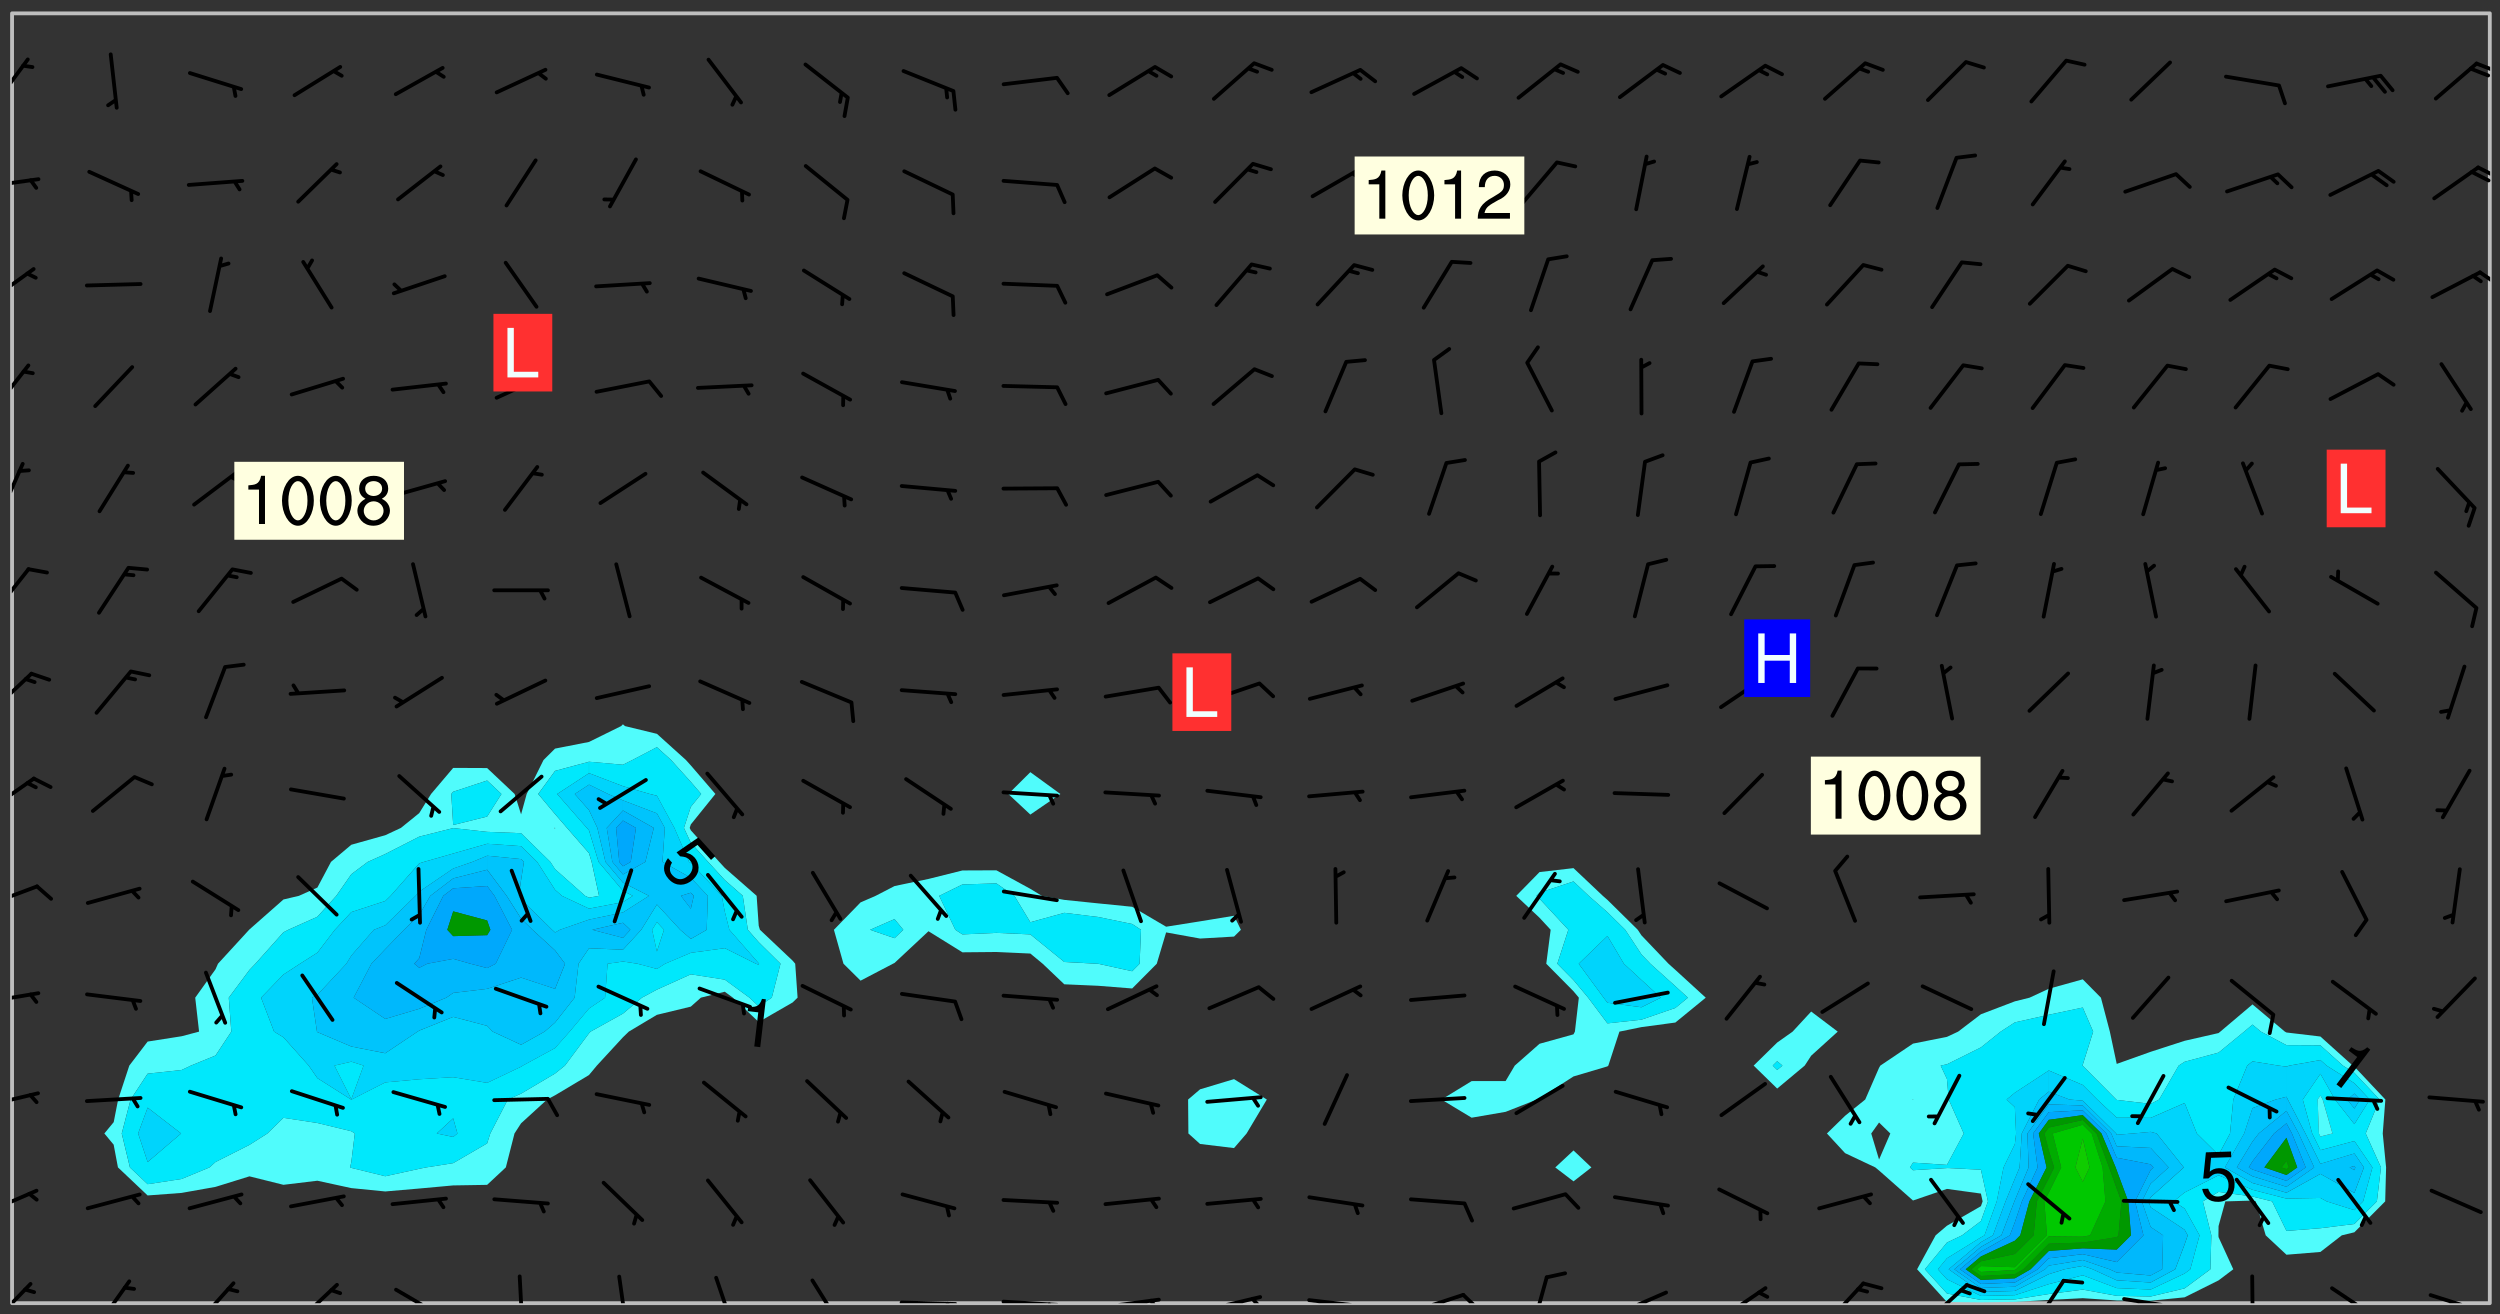 <svg xmlns="http://www.w3.org/2000/svg" role="img" xmlns:xlink="http://www.w3.org/1999/xlink" viewBox="142.45 309.95 326.84 171.84"><rect x="142.45" y="309.95" width="326.84" height="171.84" fill="#333333" stroke="none"/><defs><clipPath id="a"><path d="M144 311.672h1v168.656h-1zm0 0"/></clipPath><clipPath id="b"><path d="M144 311.672h324v168.656H144zm0 0"/></clipPath><clipPath id="c"><path d="M381 437h74v43.328h-74zm0 0"/></clipPath><clipPath id="d"><path d="M467 311.672h1v168.656h-1zm0 0"/></clipPath><clipPath id="e"><path d="M144 477h3v3.328h-3zm0 0"/></clipPath><clipPath id="f"><path d="M155 477h5v3.328h-5zm0 0"/></clipPath><clipPath id="g"><path d="M168 477h6v3.328h-6zm0 0"/></clipPath><clipPath id="h"><path d="M181 477h6v3.328h-6zm0 0"/></clipPath><clipPath id="i"><path d="M193 478h8v2.328h-8zm0 0"/></clipPath><clipPath id="j"><path d="M210 476h2v4.328h-2zm0 0"/></clipPath><clipPath id="k"><path d="M223 476h2v4.328h-2zm0 0"/></clipPath><clipPath id="l"><path d="M235 476h4v4.328h-4zm0 0"/></clipPath><clipPath id="m"><path d="M248 477h5v3.328h-5zm0 0"/></clipPath><clipPath id="n"><path d="M260 479h8v1.328h-8zm0 0"/></clipPath><clipPath id="o"><path d="M266 480h2v.328h-2zm0 0"/></clipPath><clipPath id="p"><path d="M273 479h8v1.328h-8zm0 0"/></clipPath><clipPath id="q"><path d="M279 480h2v.328h-2zm0 0"/></clipPath><clipPath id="r"><path d="M286 479h9v1.328h-9zm0 0"/></clipPath><clipPath id="s"><path d="M292 479h2v1.328h-2zm0 0"/></clipPath><clipPath id="t"><path d="M300 479h8v1.328h-8zm0 0"/></clipPath><clipPath id="u"><path d="M305 479h3v1.328h-3zm0 0"/></clipPath><clipPath id="v"><path d="M313 479h8v1.328h-8zm0 0"/></clipPath><clipPath id="w"><path d="M319 480h2v.328h-2zm0 0"/></clipPath><clipPath id="x"><path d="M326 478h8v2.328h-8zm0 0"/></clipPath><clipPath id="y"><path d="M333 478h3v2.328h-3zm0 0"/></clipPath><clipPath id="z"><path d="M342 476h3v4.328h-3zm0 0"/></clipPath><clipPath id="A"><path d="M353 478h8v2.328h-8zm0 0"/></clipPath><clipPath id="B"><path d="M367 478h7v2.328h-7zm0 0"/></clipPath><clipPath id="C"><path d="M381 477h6v3.328h-6zm0 0"/></clipPath><clipPath id="D"><path d="M394 477h6v3.328h-6zm0 0"/></clipPath><clipPath id="E"><path d="M408 477h5v3.328h-5zm0 0"/></clipPath><clipPath id="F"><path d="M419 479h9v1.328h-9zm0 0"/></clipPath><clipPath id="G"><path d="M436 476h2v4.328h-2zm0 0"/></clipPath><clipPath id="H"><path d="M447 478h7v2.328h-7zm0 0"/></clipPath><clipPath id="I"><path d="M459 479h9v1.328h-9zm0 0"/></clipPath><clipPath id="J"><path d="M465 480h2v.328h-2zm0 0"/></clipPath><clipPath id="K"><path d="M144 465h4v4h-4zm0 0"/></clipPath><clipPath id="L"><path d="M144 452h4v3h-4zm0 0"/></clipPath><clipPath id="M"><path d="M144 439h4v3h-4zm0 0"/></clipPath><clipPath id="N"><path d="M144 425h4v4h-4zm0 0"/></clipPath><clipPath id="O"><path d="M144 411h4v6h-4zm0 0"/></clipPath><clipPath id="P"><path d="M144 397h3v7h-3zm0 0"/></clipPath><clipPath id="Q"><path d="M144 384h3v7h-3zm0 0"/></clipPath><clipPath id="R"><path d="M144 370h2v8h-2zm0 0"/></clipPath><clipPath id="S"><path d="M144 357h3v7h-3zm0 0"/></clipPath><clipPath id="T"><path d="M144 344h4v6h-4zm0 0"/></clipPath><clipPath id="U"><path d="M466 345h2v3h-2zm0 0"/></clipPath><clipPath id="V"><path d="M144 333h4v2h-4zm0 0"/></clipPath><clipPath id="W"><path d="M466 331h2v3h-2zm0 0"/></clipPath><clipPath id="X"><path d="M465 332h3v2h-3zm0 0"/></clipPath><clipPath id="Y"><path d="M144 317h3v7h-3zm0 0"/></clipPath><clipPath id="Z"><path d="M465 318h3v2h-3zm0 0"/></clipPath><g id="aa" clip-path="url(#clip1)"><path fill="#fff" fill-opacity="0" fill-rule="evenodd" d="M0 0h1000v1000H0zm0 0"/><path fill="#d3d3d3" fill-opacity="0" fill-rule="evenodd" d="M162.152 355.867l-.234.293.059.234.117.172.176.234.293.348.113.059.117-.172.059-.234.176-.176.465-.176h.699l.234.293.289.816.059.176.176.23.352.234.699.699.172.176.234.348.234.41.289.582.41.465.23.234.234.176.117.23.176.293.172 1.164v.234l.059.289.059.117.117.117.348.41.117.172.176.176.176.234.117.172.172.352.059.234.234.406.234-.059-.176.176-.059.93h-.582l-.234-.113-.348.113-.117.117-.059.293-.059.176-.117.172-.465.293-.059.234-.059.113v.645l.059.172v.41l.059.059v.406l.059.406.117.176.059.059.23.641-.059.293v.699l-.059.582v.234l-.059.23-.055.352v1.922l.055.117h.426l-.367.117-.023.352.891 1.168 1.742.539 1.34.359v.539l.09.809.535.715 1.52.27.891-.086.09 1.164.535.18 1.16-.18 2.055-.984 1.16-.363 1.879-.176 1.695-.18-.18.719-1.516.086-1.25.09-.805.27-1.074.809.27.719.535.898-.18.625-.266.809.266 1.078.625.898.805.18 1.25-.18-.266.723.098.504.055.293v.172l.059.293v.406l.176.117.352.117h.406l.293-.176.113-.117.059-.117.117-.23.059-.176.352-.465.23-.176.176-.059.176.059.059.176.117.988.055.469.059.172.117.234.176.059.816.059h.289l.117.234.059.406.059.352v1.105l.117.293.117.348.289.699.176.352.582.754.352.176.172.059.469.234.641.465.348.234.293.176.293.055.23.062.816.348.293.176.113.172.352.352.117.176.523.641v.289l.059.352v.348l.059.352.059.289.117.059.172.059h.176l.582.234.176.117.176.289.176.234.113.234.293.23.117.117v.41l.059.055.289.234.234.117.059.117.117.172.059.117.23.234.059.176.234.059.117.059-.117.113-.059.117v.117l-.117.293-.117.289v.582l.176.117.117.059.059.117.117.117.113.059.176.348.059.352.059.406v.176l-.059.176-.117.699v.172l.117.176.293.293h.406l.176.117.117.172.117.293v.234h-.527l-.23-.234h-.234l-.176.059-.059.699.059.348.117.176.176.41.117.23.289.469.176.055h.523l.234.059.758.641.059.293v.234l.059.059.23.348v.352l-.117.172v.293l.293.289.293.176.172.059.293.176.293.117.582.406.289.234.293.176.219.16.016.012.23.176.641.523.176.234.117.176.176.176.113.172v.641l.117.176.469.117.582.117.234.059.23.113.293.117.113.059.586.352.289.172.176.062.176.055.176.059.699.352.289.176.234.055.289.176.234.117.641.406.293.117.172.059.234.059.41.059.23.059.234.117.059.172-.41.176.469.059.059.293.113.234.176.055.234.059.176.059.406.117.641.234.117.172.059.234v.176l-.059.117-.059.406.234.234.117.059.348.117.641.23.176.117.289.117.176.176.234.465.582 1.105.176.176.348.176.176.117.352.117 1.047.523.234.059.465.113.293.059.465.176.758.582.234.234.348.465.176.176.289.234.816.699.293.176.289.289.293.176.293.289.695.641.176.176.293.234.289.234.469.289.641.582.348.234.234.293.348.348.352.465.934.992.348.406.117.176.234.059.113.117.645.176.23.113.234.059.293.176.23.117.934.699.406.406.234.176.406.176.234.117.816.348.348.234.234.117.293.289.23.117.758.352.352.172.23.059.293.117.234.059.871.176h.816l.469.23.172.059.875.699.465.117.293.059.176.059.23.059.469.059.348.059.352.059.406.059h.293l.172.059v.23l.176.176h.293l.348.059.352.059.699.117h.641l.465-.234.293-.176.172-.117.41-.172.289-.176.934-.465.469-.293.523-.293.465-.172.465-.176 1.051-.465.289-.117.41-.117.289-.117.527-.176 1.516-.699.582-.348.289-.059.293-.059.348-.117.875-.23.352-.117h.113l.234-.059.875-.234.234-.059h.812l.352-.059.816-.117.172-.059.352-.055.293-.059.23-.059.816-.176.176-.059h.348l.234-.059.465-.117.758-.172.234-.059h.348l.41-.117.289-.059 1.285-.059h.289l.41-.059.23-.059h.176l.875-.117h.406l.41-.117h.348l.352-.113.871-.059h1.75l1.047.289.41.117.289.117.352.117.289.117 1.051.172.289.059h.293l.293.059.172.059.41.059.172.059.117.059h.117l.117.059.352.059h.113l.41.066 1.922.395 1.926.395 1.52.449 1.695.719 2.145.805 1.605-.719 1.43-.805 1.16-1.078 1.25-.449 3.035-.719 1.875-.359 2.145-1.348 2.234-1.254 2.5-1.258 1.695-.449 1.785-.18 1.16-.27.625.539 1.34-.27.715-.988.984-1.344.445-.18.805-.359 1.875-.539 1.785-.449 1.25-.27 1.16-.09 1.699-.09 1.961-.27 1.25-.09h.539l.625-.09h.891l2.145-.18 2.41-.18 2.59-.09 1.695.18 1.609.09 1.43.359 1.16.719 1.875.988 1.16 1.527.266.715.629.09.355.898.535.539.535 1.527 1.074.359h.535l-.805.535.09 1.707.715 2.695.891.805.895.988.715 1.258 1.785.539 1.52-.18.355 1.344 1.609-.805.98-.539.27.27.316-.215.219-.145.801.449.449-.359h.355l.535-.27.539-.719.535-.27.625-.988 1.16.449.84.371 1.395.617 1.695-.18h1.605l1.785.09.18-1.707.535-1.344.805.27.492.848.402.406-.09.539v.359l.715.449.711-.27h1.43l.359.988.445 1.258.715 1.344 1.25.629 1.695.629.715-.18.18-.539.98-.09.449.359.086 1.258-.266.629-.535.18v.539l.715.984.266.539.984.988.801 1.078-.266.359-.09.898-.625 2.332-.355 2.066-.09 1.793-.18.719-.09.539v1.438l-.98 1.883-.359 1.707-.535.898-.805 1.168-.266.539 2.055 1.254.086.359-.355.539-.09-.18v.809l.09 1.438-.445.715-1.074.094-.266.715.535.898.805.719 1.16.809 1.34.27.445.359-.355.449-1.789-.09-1.25-.449-.715-.719-.625-.09-.176 3.59-.188 1.309h89.359V311.703h-55.27v49.082l.762.125 3.289.543 2.023 2.836v2.754l2.352.332 2.348.332h4.051l-1.379 4.16-2.023.707-2.023.703-.543.344-2.594 1.617-.188.117-2.023-2.078-.73-2.742-2.672-2.078-1.375-3.5-.066-.082-1.957-2.672 2.75-1.418v-49.082H294.422v91.414l.117.031.133.012.074.074.105.047.09.059.086.059.09.059.297.297.059.09.031.117.027.117.016.137-.031.117-.059.09-.059.086-.043.105-.047.102-.027.121v.145l.176.27.148.148.074.086.074.074.043.105.062.09.059.086.043.105.059.09.047.102.043.105.059.086.117.18.074.074.062.086.059.09.043.105.059.09.059.086.062.09.059.09.043.102.117.18.074.074.059.086.074.074.09.059.105.047h.148l.133-.016.133.016.102-.047.074-.074.047-.102-.016-.133v-.148l-.047-.105-.027-.117-.047-.102-.027-.121-.043-.102-.062-.09-.043-.102-.043-.105-.031-.117-.016-.133-.012-.137.086-.059.059-.086.121-.031.043.105.016.133v.117l.059.102.059.09.09.059.148.148.059.09.043.105-.012.102.086.059.105.047.086.059.09.059.074.074-.117.027-.105.047-.086.059-.074.074-.059.09-.062.086-.027.121-.047.102-.043.105-.031.117-.012.133-.016.133v.148l.027.117.047.105.043.102.059.09.074.074.09.059.074.074.09.059.059.09.043.105.047.102.117.031.133.016h.148l.117-.031.105.043.043.105.047.102.027.121L299.5 410l.027.117.031.121.027.117.105.043.102.047.133-.016.148.148.062.086.074.074.07.074.09.062.105.043.102.043.117.031.137.016.117-.031.074-.074.027-.117-.012-.133-.031-.121-.027-.117.043-.105h.117l.09.062.117.027h.148l.133.016h.148l.133.016.133-.016h.148l.133-.016.133-.012.137.012.117-.027.133-.016.191-.059-.059.176-.016.133-.027.121-.016.133-.059.086-.133.016-.105.047-.105.043-.117.031-.117.027-.266.031h-.148l-.133.016-.074.074.059.086.148.148.117.18.074.07.09.062.09.059.086.059.09.059.102.043.105.062.105.043.086.059.105.047.102.043.18.117.059.09-.043.102-.047.105.016.133.223.223.059.09.043.102.031.121.043.102.016.133.031.117.012.137.031.117.148.148.102.043.105.043.117.031.133.016.137.016h.117l.117-.031.09-.059.043-.105.047-.102.043-.105.031-.117.012-.133v-.148l-.012-.133-.016-.133-.031-.117-.043-.105-.047-.105-.043-.102-.043-.105-.016-.133.016-.133.027-.117.031-.117.027-.121.047-.102.09-.059.086-.062.074-.074.09-.059.223-.223.059-.086.074-.074.117-.18.059-.086v-.148l-.074-.074-.102-.047-.105-.043-.102-.043-.059-.09-.047-.105-.027-.117.09-.059.117-.031.102-.043.18-.117.148-.148.012-.133-.012-.105-.09-.059-.133.016h-.148l-.133.016-.133-.016-.121-.031-.086-.059-.074-.074-.059-.09-.062-.086-.117-.18-.059-.086.031-.121.086-.059.121-.031.059-.086v-.121l-.031-.117-.059-.09-.059-.086-.047-.105-.027-.117-.016-.133.059-.09.074-.074.09-.059.117-.18.074-.074.059-.086.148-.148.121-.031.133-.016.133.016.074.074.043.105.016.133-.031.117-.117.031-.133.012-.148.148-.043.105-.047.102-.027.121-.031.117v.148l.031.117.043.105.059.09.074.07.074.074.117.031.121.027.117-.027.133-.016h.117l.09.059.074.074.047.105.059.086.102.047.133.016.105.043.086.059-.012.105-.074.074-.18.117-.059.09-.09.059-.07.074-.074.074-.062.09-.027.117-.016.133.016.133-.016.133v.148l.016.133.027.117.031.121.074.074.09.059.086.059.09.059.117.031v.086l-.102.047-.09.059-.266.031-.117.027h-.148l-.105.043-.102.047-.059.09-.062.234-.012.133-.031.121-.016.133v.293l-.012.133.012.137.016.133.133.016.133.012.121.031.086.059.074.074.047.105.043.102.016.133v.445l-.016.133v.445l.031.266.027.117.016.133.031.117.086.211.031.266v.148l-.031.117-.027.117-.031.121-.027.117-.031.117-.031.121-.012.133-.016.133.09.059.117-.031.102.016.047.105-.031.266v.441l-.043.105-.047.105-.043.102-.043.105-.059.086-.031.121-.043.117-.031.117-.016.133.016.133.059.09.105.047.086.059.059.086-.012.137-.031.117-.043.102v.445l-.016.133v.148l-.031.117-.043.105-.027.117-.047.105-.043.102-.031.121-.027.117-.031.133-.031.117-.027.117-.043.105-.031.117-.031.121-.012.133-.016.133v.297l.027.117v.148l.047.398.027.117.059.09.121.031h.148l.133-.016.059.09v.117l-.059.09-.09.059-.102.043-.105.047-.09.059-.086.059-.137.016-.117-.031-.133-.016-.102.047-.062.086-.012.137-.016.133-.031.117-.027.117-.016.133-.031.121v.297l.016.133.031.117v.148l.012.133v.148l-.027.117-.047.102-.027.121-.031.117-.059.09-.074.074-.102.043-.105.047-.117.027-.121.031-.102-.047.059-.086.105-.047.027-.117.031-.117.027-.121.031-.117v-.148l.016-.133-.031-.117-.043-.105-.105.016-.074.074-.102.043-.09.062-.074.074-.043.102-.016.133-.031.117L304.25 426l-.031.117-.027.117-.031.121-.027.117-.031.117-.043.105-.09.059h-.09l-.117-.031-.031-.086.016-.137-.031-.117v-.148l-.012-.133v-.148l-.062-.234-.027-.121-.043-.102-.047-.105-.059-.086-.059-.09-.043-.105-.062-.086-.148-.148-.07-.074-.105-.047-.105-.043-.102-.043-.297-.297-.09-.074-.086-.059-.105-.043-.09-.062-.086-.059-.105-.043-.09-.059-.086-.062-.074-.07-.105-.047-.086-.059-.105-.043-.09-.062-.102-.043-.105-.043-.086-.059-.105-.047-.105-.043-.102-.047-.09-.059-.102-.043-.105-.043-.09-.062-.117-.027-.133-.016-.133.016H299.75l-.133.016-.117-.031-.09-.059-.074-.074-.09-.059-.102-.047h-.148l-.121-.027-.102-.043-.074-.074-.117-.18-.09-.059-.102-.043-.09-.062-.105-.043-.09-.059-.086-.059-.105-.047-.059-.086-.059-.09-.043-.105-.047-.102-.074-.074-.086-.059-.074-.074-.09-.059-.223-.223-.043-.105-.031-.266.105-.043h.145l.105.043.074.074.09.059.086.059.105.047.09.059.148.148.07.074.148.148.062.086.074.074.086.059.074.074.09.062.09.059.086.059.27.176.102.047.105.043.102.043.047-.074.059-.086.074-.074.07-.074.105.043.074.074.059.09.043.102.047.105.043.105.121.027.117-.027.074-.09.043-.105.059-.09.074-.074.105-.043.117-.027.133.012.09.059.148.148.059.09.043.105.047.102.043.105.043.102.105.047.105.043.133.016.086-.059.059-.09.074-.074.105-.043.117.027.105.047.102.043.105.043.102.047.18.117v.117l-.016.133.016.133.016.137.059.086.102.047.121.027.117.031h.148l.117-.031.059-.09.18-.117.059-.09.074-.074.059-.086.117-.18.18-.117.117.031.09.059.043.074-.016.133v.117l.09.059h.148l.133-.016.133-.012.266-.031.105-.043.117-.031.121-.027.074-.074.07-.074.062-.09-.016-.105-.047-.102-.102-.043-.105-.016-.117.027-.266.031h-.148l-.074-.074-.09-.059-.117-.031-.117-.027-.133-.016h-.148l-.133.016h-.297l-.105-.047-.148-.148-.043-.102-.059-.09.223-.223.086-.059.105-.043.117-.031.133-.016.133.016.137.016.102.043.133-.012.09-.062.102-.043.062-.09-.047-.102-.09-.059-.117-.031-.102-.043-.059-.09-.062-.09v-.117l.016-.133.105-.047.074-.07v-.121l-.09-.059-.031-.117.09-.059.074-.074.043-.105.059-.09.047-.102.016-.133v-.148l-.047-.105-.043-.102-.09-.059-.133-.016-.102-.043-.137-.016-.117-.031h-.445l-.133-.016-.133-.012-.133-.016-.117-.031h-.148l-.133-.016-.133-.012-.266-.031-.121-.043-.086-.059-.074-.074v-.148l.012-.133.105-.047.102-.043.133-.016h.152l.133-.016h.293l.121.031.102.043.09.059.234.062.121-.047.09-.059.102-.043.133-.016.105.043.102.047.133.012.121-.027h.145l.121-.031.117-.027.105-.047.074-.074.086-.059.148-.148.059-.086.047-.105.027-.117.016-.105-.102-.043-.09-.059-.117-.031-.105-.043-.09-.062-.074-.086-.074-.074-.102-.043-.105-.047-.102-.043-.059-.09-.047-.102-.086-.211-.062-.086-.059-.09-.074-.074-.086-.059h-.27l-.117.031-.09.059-.102.043-.133.016-.105-.016-.027-.117-.062-.09-.117-.031-.102-.043-.148-.148-.031-.117-.016-.105.074-.074.18-.117.117-.027.117-.031.137.016.102.043.105.043.102.047.105.043.117.031.133.016.117.027.133.016.105-.016.09-.059-.074-.074-.105-.043-.074-.074-.074-.09-.148-.148-.086-.059-.09-.059-.074-.074-.09-.059-.102-.047-.121-.027-.102-.047-.105-.043-.117-.031-.102-.043-.121-.031h-.148l-.117.031-.105.043-.086.062-.18.117-.086.059-.09.059-.105.047-.086.059-.105.043-.102.043-.105.047-.074.074-.059.09-.059.086-.047.105-.059.086-.074.074-.133-.012-.117-.031h-.117l-.074.074-.09.059-.074.074-.09.059-.086.059-.105.047-.102.043-.137.016-.102-.043-.148-.148-.105-.047h-.086l-.105.047-.102.043-.121.031-.117-.031-.074-.074v-.117l.031-.121.074-.07.059-.09.074-.074.117-.031.105-.043h.293l.133-.016.137-.016.102-.043.09-.059.102-.047.09-.059.133-.012.09.059.133.012.09-.059.086-.059.105-.043.09-.059.086-.062.09-.059.148-.148.059-.086.059-.09.105-.043.133-.016.117.027.121.031.059-.059.059-.09.031-.266.027-.117.105.012.133.016.102-.043.09-.059.059-.09.074-.074.059-.09.047-.102.012-.133-.012-.133-.047-.105-.148-.148-.059-.09-.059-.086-.043-.105v-.445l.016-.133v-.148l.012-.133-.059-.059-.09.059-.102-.043-.18-.117-.086-.059-.062-.09-.059-.09-.074-.074-.086-.059-.121.031-.102.012-.105.047-.086.059-.105.043-.148.148-.09.059-.086.059-.09.062-.105.043-.133.016v-.121l.105-.043.117-.031.074-.07.043-.105v-.148l-.027-.117-.148-.148-.133-.016h-.148l-.117.031-.105.043-.102.043-.09.062-.117.027-.074-.074.012-.133-.043-.102-.043-.105-.09-.059-.117.027-.121.031-.117.031-.102.043-.121.031-.102.043-.105.043-.09.059-.102.016v-.117l.016-.133-.059-.09-.074.043-.148.148-.059.09-.074.074-.047.105-.043.102-.074.074-.059.09-.074.074-.059.086-.074.074-.09.062-.074.07-.074.074-.102.016-.133.016-.105-.043v-.121l.148-.148.043-.102.059-.09.047-.102.043-.105.059-.09.031-.117.043-.102.031-.121.027-.117.047-.105.043-.102.043-.105.074-.07.09-.062.09-.059.102-.043h.297l.266-.031.105-.043-.074-.074-.117-.031-.105-.043-.09-.059-.102-.047-.09-.059-.102-.043-.105-.043-.09-.062-.086-.059-.105-.043-.102-.043-.121-.031-.117-.031-.102-.043L297.5 410.25l-.102-.043-.09-.059-.043-.105-.016-.133.102-.043.133-.016.137.016.133-.016.102-.043.059-.09.016-.105-.09-.059-.074-.074-.102-.043-.09-.059-.148-.148-.043-.105-.016-.133v-.293l-.059-.09-.09-.059-.074-.074-.043-.105-.031-.117-.059-.09-.074-.074-.117-.027-.074-.074-.09-.059-.09-.062-.086-.059-.074-.074-.059-.086-.047-.105-.086-.059-.148-.148-.195-.059-.133.016-.102.043-.074.074-.047.102-.043.105-.059.09-.059.086-.297.297-.09.059h-.086l-.062-.086-.043-.105.031-.117.059-.09.027-.117-.012-.133-.09-.062-.105.047-.117.027-.117.031-.27.176-.102.047-.117.027-.105.047-.09.059-.102.043-.059-.086-.047-.105.016-.133.047-.105.07-.074.074-.07.059-.09v-.148l-.043-.105h-.238l-.102.047-.031.117-.027.117-.031.121-.074.043-.133.016-.074-.047-.043-.102-.043-.105-.047-.102-.043-.105-.121.031-.102.043-.133.016-.117.031-.105.043-.09.059-.102.047-.121.027-.133.016-.102-.043-.059-.09-.047-.105-.043-.102-.043-.105v-.117l.059-.09.086-.059.18-.117.102-.047.105-.043.105-.059.102-.043.09-.062.102-.043.105-.059.102-.047.09-.059.105-.043.102-.043.09-.062.102-.043.137-.016.117.031.102.043.121.031.102.043.105.047.102.043.105.043.102.047.105.043.102.043.105.047.086.059.105.043.117.031.105.043.102.047.09.059.105.043.102.043.105.047.117.027.102.047.121.027h.148l.086-.059.016-.102.059-.09-.027-.117-.074-.074-.117-.18-.074-.074-.09-.074-.18-.117-.086-.059-.105-.043-.102-.047-.27-.176-.059-.09-.074-.074-.059-.09-.043-.102-.031-.117-.016-.137v-.562l-.012-.133-.016-.133-.031-.117-.016-.133-.012-.133-.031-.121-.223-.223-.059-.086-.016-.105.031-.117.133-.016v-91.414H172.992v1.453l-.059.234-.352 1.051-.172.523-.117.348-.176.41-.117.172-.234.293-.23.059h-.352l-.117.059-.23.406v.293l.117.176.23.23.117.234.641.758.293.465.176.234.23.352.234.348.641.816.176.465.172.41.117.695.176.469.117 1.398.059.465v.875l.117 1.047v4.781l-.059.465-.352 1.281-.176.523-.113.41-.352.93L172.934 336l-.234.582-.117.176-.172.348-.176.406-.352.816-.059.293-.113.293-.117.289-.059.176-.117.875-.059.406-.059.117-.059.176-.059.172-.23.527-.117.172v.234l-.117.234-.059.172-.176.586v.289l-.059.176v.293l-.059.113-.059.527v.172l-.055.234v2.621l-.176.816-.117.176-.176.234-.117.172-.113.234-.586.934-.23.289-.293.465-.176.234-.289.352-.352.699-.113.23-.176.41-.176.23-.406.527-.816.699-.293.172-.289.234-.176.117-.176.176-.523.406-.527.176-.172.176-.234.055-.641.176h-.758m12.211 31.023l-1.074.449.359.895 1.25-.715.445-.539-.98-.09"/><path fill="#d3d3d3" fill-opacity="0" fill-rule="evenodd" d="M201.508 416.598h-.895l.449.629.98.359.805-.09.445-.988-.176.09-.715-.355-.895.355m154.621 59.07l-.059-.523v-.293l.113-.293.059-.23.469-.469h.113l.117-.113.117-.059h.176l.234-.059h.348l.234.059.117.059.23.172.059.176.117.582v.293l-.117.176-.172.289-.176.176-.527.523-.23.234-.117.059h-.176l-.117-.059-.406-.293-.176-.117-.117-.059-.059-.113-.055-.117m6.641-10.957l-.059-.172v-1.109l.059-.172.176-.059.172-.059h.176l.234-.059.117.059.059.699-.059.172-.117.176-.117.059-.234.523-.113.059h-.234l-.059-.117m9.613-14.391l-.117-.176v-.699l.293-.875.117-.172.176-.352.113-.23.117-.293.352-.758.117-.23.172-.234h.176l.117-.059h.641l.117.059.234.234.172.113.352.293.117.117.113.176v.113l.117.059.117.117v.699l-.059.176v.23l-.059.176-.348 1.051-.117.23-.117.234-.117.059-.23.234-.641.289h-.875l-.41-.117-.641-.465"/><path fill="none" stroke="#bebebe" stroke-linecap="round" stroke-linejoin="round" stroke-miterlimit="10" stroke-width=".5" d="M467.957 311.695H144.027v168.625h323.93v-168.625"/><g clip-path="url(#a)"><path fill="#fff" fill-opacity="0" fill-rule="evenodd" d="M144 475.891v4.438h.004H144V311.672h.004H144v164.219"/></g><g clip-path="url(#b)"><path fill="#fff" fill-opacity="0" fill-rule="evenodd" d="M144.004 480.328V311.672h79.887v92.969l-.234.234-4.203 2.074-4.438.871-1.508 1.496-2.199 4.438-.734 2.66-.84-2.66-3.598-3.391-4.438-.02-2.891 3.41-1.547 2.5-2.398 1.938-2.043.953-4.438 1.246-2.656 2.238-1.781 3.359-2.414 1.082-2.023.477-4.441 3.914-.047.047-4.07 4.438-.32.723-2.656 3.715.504 4.438-2.285.605-4.438.695-2.398 3.141-1.461 4.438-.578 2.953-1.223 1.484 1.223 1.473.559 2.965 3.879 3.672 4.438-.332 4.438-.789 4.438-1.379 4.441 1.109 4.438-.535 4.438.965 4.438.438 4.441-.383 4.438-.406 4.438-.074 2.449-2.285 1.133-4.438.855-1.32 3.41-3.117 1.031-.547 4.438-2.648 1.035-1.242 3.402-3.691.777-.75 3.66-2.188 4.438-1.074 1.324-1.176 3.117-.773 1.059.773 3.379 3.184 4.438-2.555.645-.629-.312-4.438-.332-.391-4.281-4.047-.156-.516-.273-3.922-4.164-3.648-.73-.793-3.711-4.121-.145-.316.145-.449 3.215-3.988-3.215-3.73-.637-.707-3.801-3.43-4.168-1.012-.27-.234v-92.969h48.82v112.059l-4.438.02-4.438 1.109-4.438.93-2.477 1.281-1.965.855-3.484 3.582 1.25 4.438 2.234 2.215 4.234-2.215.207-.102 4.438-4.148 4.438 2.758 4.438-.043 4.441.203 1.613 1.332 2.824 2.688 4.438.195 4.438.352 3.215-3.234 1.223-4.098 4.441.805 4.438-.258v18.637l-4.438 1.332-1.566 1.336.039 4.438 1.527 1.371 4.438.539 1.645-1.91 2.645-4.438-4.289-2.668v-18.637l.898-.887-.898-1.836-4.438.73-4.441.703-4.438-2.605-4.438-.445-4.438-.457-2.934-.527-1.504-.918-4.441-2.422v-112.059h4.441v99.227l-2.875 2.855 2.875 2.691 3.926-2.691-3.926-2.855v-99.227h71.012V423.445l-4.438.516-3.047 3.109 3.047 2.867 1.453 1.57-.574 4.438 3.559 3.598.699.84-.516 4.438-.184.355-4.438 1.234-3.238 2.852-1.199 2.02-4.441.008-3.941 2.41 3.941 2.375 4.441-.766 4.094-1.609.344-.16 4.438-2.859v9.676l-2.383 2.219 2.383 1.82 2.34-1.82-2.34-2.219v-9.676l4.438-1.316.117-.102 1.449-4.441 2.875-.59 4.438-.598 3.973-3.25-3.973-3.633-.895-.805-3.543-3.715-.477-.723-3.965-3.91L352 427.07l-3.836-3.625V311.672h31.07v130.523l-2.426 2.625-2.016 1.426-3.078 3.016 3.078 3.004 3.598-3.004.844-1.293 3.473-3.148-3.473-2.625V311.672h35.504v126.309l-4.438 1.234-2.52 1.168-1.918.477-4.438 1.691-2.98 2.27-1.461.684-4.438.883-4.27 2.875-.168.285-1.809 4.152-2.629 2.121-2.379 2.316 2.379 2.574 3.945 1.863.492.406 4.438 3.922 4.438-1.516 4.441.609.223 1.02-.223.629-4.441 2.555-1.477 1.254-2.426 4.438 3.902 4.281 4.441.043 4.438-.059 4.438-.254 4.438-.23 4.441.293 4.438.035 4.438-.441 4.438-2.215 1.926-1.453-1.926-4.199-.016-.238.016-1.215.887-3.223 3.551-.105.426.105 1.301 4.438 2.715 2.535 4.438-.363 2.797-2.172 1.641-.398 4.031-4.039.117-4.441-.438-4.438.344-4.438-4.055-4.305-.215-.133-4.223-3.801-4.438-.527-.211-.113-4.23-3.559-4.207 3.559-.23.188-4.438 1.012-4.438 1.438-4.438 1.582-.898-4.219-1.168-4.438-2.375-2.402v-126.309h53.258v168.656H144.004"/></g><path fill="#50fcfc" fill-rule="evenodd" d="M157.316 459.609l-1.223-1.473 1.223-1.484.578-2.953 1.461-4.438 2.398-3.141 4.438-.695 2.285-.605-.504-4.438 2.656-3.715.32-.723 4.07-4.438.047-.047 4.441-3.914 2.023-.477 2.414-1.082 1.781-3.359 2.656-2.238 4.438-1.246 2.043-.953 2.398-1.938 1.547-2.5 2.891-3.41 4.438.02v1.629l-4.438 1.465-.25.297.25 4.055 4.438-1.105 1.871-2.949-1.871-1.762v-1.629l3.598 3.391.84 2.66.734-2.66 2.199-4.438 1.508-1.496 4.438-.871 4.203-2.074.234-.234.27.234 4.168 1.012v1.746l-3.215 1.684-1.223.613-4.438-.395-4.438 1.195-2.203 3.023 2.203 2.629v1.793l-.109.016.109.086.012-.086-.012-.016v-1.793l1.562 1.809 2.875 3.301.344 1.137.969 4.441-1.312.234-.5-.234-3.938-3.492-.613-.949-3.828-3.75-4.438-.176-4.438-.492-4.438 1.117-4.441 2.27-2.293 1.031-2.145 1.609-1.969 2.832-2.469 2.73-3.812 1.707-.625.32-3.672 4.117-.77.805-2.707 3.633.332 4.438-2.062 3.121-3.223 1.32-1.215.574-4.438.48-2.227 3.383-1.16 4.438 1.07 4.438 2.316 2.191 4.438-.68 3.656-1.512.781-.703 4.438-2.242 2.348-1.492 2.094-2.047 4.438.676 4.438 1.078.457.293-.457 3.746-.16.691.16.059 4.438 1.094 4.441-.973.895-.18 3.543-.559 4.438-2.582.414-1.297 2.289-4.438 1.734-.766 4.441-2.629 1.297-1.043 3.141-4.219.211-.223 4.227-2.348 2.488-2.09 1.949-1.047 4.438-2.004 4.441.695 3.223 2.355 1.215 1.141 1.711-1.141 1.137-4.438-2.848-2.812-1.422-1.625-.66-4.438-2.355-2.066-2.184-2.375-2.258-2.508-.898-1.93.898-2.75 1.359-1.688-1.359-1.578-2.574-2.859-1.863-1.684v-1.746l3.801 3.43.637.707 3.215 3.73-3.215 3.988-.145.449.145.316 3.711 4.121.73.793 4.164 3.648.273 3.922.156.516 4.281 4.047.332.391.312 4.438-.645.629-4.438 2.555-3.379-3.184-1.059-.773-3.117.773-1.324 1.176-4.438 1.074-3.66 2.188-.777.75-3.402 3.691-1.035 1.242-4.438 2.648-1.031.547-3.41 3.117-.855 1.32-1.133 4.438-2.449 2.285-4.438.074-4.438.406-4.441.383-4.438-.438-4.438-.965-4.438.535-4.441-1.109-4.438 1.379-4.438.789-4.438.332-3.879-3.672-.559-2.965"/><path fill="#00e8fc" fill-rule="evenodd" d="M159.438 462.574l-1.07-4.438 1.16-4.438 2.227-3.383v4.441l-1.246 3.379 1.246 3.734 4.371-3.734-4.371-3.379v-4.441l4.438-.48 1.215-.574 3.223-1.32 2.062-3.121-.332-4.438 2.707-3.633.77-.805 3.672-4.117.625-.32 3.812-1.707 2.469-2.73 1.969-2.832 2.145-1.609 2.293-1.031 4.441-2.27 4.438-1.117 4.438.492 4.438.176 3.828 3.75.613.949 3.938 3.492.5.234 1.312-.234-.969-4.441-.344-1.137-2.875-3.301-1.562-1.809-2.203-2.629 2.203-3.023 4.438-1.195v1.496l-4.164 2.723 3.879 4.438.285.328 1.246 4.109 3.191 3.789 1.285.652-1.285.82-4.438.848-3.547-1.668-.891-.793-2.344-3.648-2.098-2.055-4.438-.312-4.438 1.27-3.828 1.098-.609.195-3.754 4.246-.688.668-4.438 1.453-2.156 2.316-2.281 2.988-2.277 1.449-2.16 1.41-2.926 3.027 1.699 4.438 1.227.746 3.297 3.695 1.141 1.645 4.41 2.793.027.012.027-.012 4.41-2.242 4.441-.41 4.438-.27v5.379l-2.152 1.98 2.152.453.555-.453-.555-1.98v-5.379l4.438.742 4.438-2.113.227-.145 4.215-2.293 1.902-2.148 2.535-3.02 2.102-1.418.324-4.438 2.012-.289 1.898.289 2.539.676 1.07-.676 3.367-1.426 4.441-.609 4.066 2.035.371.125.055-.125-.055-.055-3.84-4.383-.598-2.367-.398-2.07-4.043-4.305-.238-.137-1.91-4.438-2.289-4.211-.938-.227-3.5-1.023-4.438-1.699v-1.496l4.438.395 1.223-.613 3.215-1.684 1.863 1.684 2.574 2.859 1.359 1.578-1.359 1.688-.898 2.75.898 1.93 2.258 2.508 2.184 2.375 2.355 2.066.66 4.438 1.422 1.625 2.848 2.812-1.137 4.438-1.711 1.141-1.215-1.141-3.223-2.355-4.441-.695-4.438 2.004-1.949 1.047-2.488 2.09-4.227 2.348-.211.223-3.141 4.219-1.297 1.043-4.441 2.629-1.734.766-2.289 4.438-.414 1.297-4.438 2.582-3.543.559-.895.18-4.441.973-4.438-1.094-.16-.059.16-.691.457-3.746-.457-.293-4.438-1.078-4.438-.676-2.094 2.047-2.348 1.492-4.438 2.242-.781.703-3.656 1.512-4.438.68-2.316-2.191"/><path fill="#00d4fc" fill-rule="evenodd" d="M161.754 461.871l-1.246-3.734 1.246-3.379 4.371 3.379-4.371 3.734m16.527-17.051l-1.699-4.438 2.926-3.027 2.16-1.41 2.277-1.449 2.281-2.988 2.156-2.316 4.438-1.453.688-.668 3.754-4.246.609-.195 3.828-1.098 4.438-1.27 4.438.312 2.098 2.055 2.344 3.648.891.793 3.547 1.668 4.438-.848 1.285-.82-1.285-.652-3.191-3.789-1.246-4.109-.285-.328-3.879-4.438 4.164-2.723v1.5l-1.871 1.223 1.871 2.121 1.09 2.316 1.059 4.438 2.289 2.715 3.398 1.727-3.398 2.168-4.438.938-3.816 1.332-.621.352-.387-.352-4.055-3.969-.297-.469.297-2.082.367-2.359-.367-.359-4.438-.445-1.934.805-2.504.867-4.438 3.023-.488.551-3.953 3.848-1.496.59-2.941 3.363-.652 1.074L183.945 440l-.715.383.66 4.438.055.066 4.438 1.883V448.75l-2.211.512 2.211 4.391 1.598-4.391-1.598-.512v-1.98l4.438.879 4.223-2.828.219-.137 4.438-1.789 4.438 1.172.723.754 3.715 1.719 3.074-1.719 1.367-1.184 2.555-3.254.516-4.438 1.367-2.02 4.438.184 2.391-2.602 2.047-3.305V430.5l-.625 1.008.625 2.836.93-2.836-.93-1.008v-2.297l3.043 3.305 1.395 1.195 2.074-1.195.141-4.438-2.215-2.359-3.711-2.082.309-4.438-1.035-1.902-4.438-1.699-1.941-.836-2.496-1.223v-1.5l4.438 1.699 3.5 1.023.938.227 2.289 4.211 1.91 4.438.238.137 4.043 4.305.398 2.07.598 2.367 3.84 4.383.055.055-.055.125-.371-.125-4.066-2.035-4.441.609-3.367 1.426-1.07.676-2.539-.676-1.898-.289-2.012.289-.324 4.438-2.102 1.418-2.535 3.02-1.902 2.148-4.215 2.293-.227.145-4.438 2.113-4.438-.742-4.438.27-4.441.41-4.41 2.242-.027.012-.027-.012-4.41-2.793-1.141-1.645-3.297-3.695-1.227-.746"/><path fill="#00c4fc" fill-rule="evenodd" d="M183.891 444.82l-.66-4.438.715-.383 3.785-4.055.652-1.074 2.941-3.363 1.496-.59 3.953-3.848.488-.551 4.438-3.023 2.504-.867 1.934-.805v1.832l-4.438 1.133-2.992 2.281-1.445 2.492-1.992 1.945-2.449 2.531-1.816 1.906-2.32 4.438 4.137 2.777 4.441-1.324 3.543-1.453.895-.625 4.438-.531 4.438-1.469 4.441 1.473 1.309-3.285-1.309-1.742-2.945-2.695-1.496-1.465-1.887-2.973-2.551-3.414v-1.832l4.438.445.367.359-.367 2.359-.297 2.082.297.469 4.055 3.969.387.352.621-.352 3.816-1.332 4.438-.938v1.352l-4.016.918 4.016 1.051.969-1.051-.969-.918v-1.352l3.398-2.168-3.398-1.727-2.289-2.715-1.059-4.438-1.09-2.316-1.871-2.121 1.871-1.223 2.496 1.223 1.941.836v1.32l-2.121 2.281.738 4.438 1.383 1.645 2.93-1.645 1.102-4.438-4.031-2.281v-1.32l4.438 1.699 1.035 1.902-.309 4.438 3.711 2.082v1.949l-1.297.41 1.297 1.688.387-1.688-.387-.41v-1.949l2.215 2.359-.141 4.438-2.074 1.195-1.395-1.195-3.043-3.305-2.047 3.305-2.391 2.602-4.438-.184-1.367 2.02-.516 4.438-2.555 3.254-1.367 1.184-3.074 1.719-3.715-1.719-.723-.754-4.438-1.172-4.438 1.789-.219.137-4.223 2.828-4.438-.879-4.438-1.883-.055-.066"/><path fill="#00e8fc" fill-rule="evenodd" d="M188.383 448.75l-2.211.512 2.211 4.391 1.598-4.391-1.598-.512"/><path fill="#00b8fc" fill-rule="evenodd" d="M192.82 443.16l-4.137-2.777 2.32-4.438 1.816-1.906 2.449-2.531 1.992-1.945 1.445-2.492 2.992-2.281 4.438-1.133v2.125l-4.438.301-1.297.988-2.219 4.438-.922 3.707-.652.73.652.527 1.043-.527 3.395-.641 2.25.641 2.188.566 1.117-.566 2.145-4.438-2.297-4.438-.965-1.289v-2.125l2.551 3.414 1.887 2.973 1.496 1.465 2.945 2.695 1.309 1.742-1.309 3.285-4.441-1.473-4.438 1.469-4.438.531-.895.625-3.543 1.453-4.441 1.324"/><path fill="#00a8fc" fill-rule="evenodd" d="M197.262 436.473l-.652-.527.652-.73.922-3.707 2.219-4.438 1.297-.988v3.016l-.77 2.41.77.832 4.438-.129.422-.703-.422-1.215-4.438-1.195v-3.016l4.438-.301.965 1.289 2.297 4.438-2.145 4.438-1.117.566-2.188-.566-2.25-.641-3.395.641-1.043.527"/><path fill="#00d4fc" fill-rule="evenodd" d="M201.699 458.59l-2.152-.453 2.152-1.98.555 1.98-.555.453"/><path fill="#009800" fill-rule="evenodd" d="M201.699 432.34l-.77-.832.77-2.41 4.438 1.195.422 1.215-.422.703-4.438.129"/><path fill="#00e8fc" fill-rule="evenodd" d="M201.699 417.809l-.25-4.055.25-.297 4.438-1.465 1.871 1.762-1.871 2.949-4.438 1.105"/><path fill="#fff" fill-opacity="0" fill-rule="evenodd" d="M215.016 418.176l-.109.016.109.086.012-.086-.012-.016"/><path fill="#00b8fc" fill-rule="evenodd" d="M223.891 432.559l-4.016-1.051 4.016-.918.969.918-.969 1.051m-1.383-9.93l-.738-4.438 2.121-2.281v1.316l-.898.965.418 4.438.48.574 1.02-.574.684-4.438-1.703-.965v-1.316l4.031 2.281-1.102 4.438-2.93 1.645-1.383-1.645"/><path fill="#00a8fc" fill-rule="evenodd" d="M223.41 422.629l-.418-4.438.898-.965 1.703.965-.684 4.438-1.02.574-.48-.574"/><path fill="#00e8fc" fill-rule="evenodd" d="M228.328 430.5l-.625 1.008.625 2.836.93-2.836-.93-1.008"/><path fill="#00b8fc" fill-rule="evenodd" d="M232.766 428.758l-1.297-1.688 1.297-.41.387.41-.387 1.688"/><path fill="#50fcfc" fill-rule="evenodd" d="M252.723 435.945l-1.25-4.438 3.484-3.582 1.965-.855 2.477-1.281v4.32l-3.199 1.398 3.199 1.098 1.148-1.098-1.148-1.398v-4.32l4.438-.93 4.438-1.109 4.438-.02v1.711l-4.438.141-3.039 1.488 2.109 4.438.93.602 4.438-.199 4.441.199 4.438 3.605 4.242.23.195.008 4.438.973.973-.98.184-4.438-1.156-.758-4.438-.914-4.438-.547-4.438 1.23-2.082-3.449-2.359-1.629v-1.711l4.441 2.422 1.504.918 2.934.527 4.438.457 4.438.445 4.438 2.605 4.441-.703 4.438-.73.898 1.836-.898.887-4.438.258-4.441-.805-1.223 4.098-3.215 3.234-4.438-.352-4.438-.195-2.824-2.688-1.613-1.332-4.441-.203-4.438.043-4.438-2.758-4.438 4.148-.207.102-4.234 2.215-2.234-2.215"/><path fill="#00e8fc" fill-rule="evenodd" d="M259.398 432.605l-3.199-1.098 3.199-1.398 1.148 1.398-1.148 1.098m7.945-1.098l-2.109-4.438 3.039-1.488 4.438-.141 2.359 1.629 2.082 3.449 4.438-1.23 4.438.547 4.438.914 1.156.758-.184 4.438-.973.98-4.438-.973-.195-.008-4.242-.23-4.438-3.605-4.441-.199-4.438.199-.93-.602"/><path fill="#50fcfc" fill-rule="evenodd" d="M277.152 416.445l-2.875-2.691 2.875-2.855 3.926 2.855-3.926 2.691m20.664 41.691l-.039-4.438 1.566-1.336 4.438-1.332 4.289 2.668-2.645 4.438-1.645 1.91-4.438-.539-1.527-1.371m37.031-2.062l-3.941-2.375 3.941-2.41 4.441-.008 1.199-2.02 3.238-2.852 4.438-1.234.184-.355.516-4.438-.699-.84-3.559-3.598.574-4.438-1.453-1.57-3.047-2.867 3.047-3.109 4.438-.516v1.738l-4.438 1.473-.402.414.402.379 3.762 4.059-1.441 4.438 2.117 2.141 1.914 2.297 2.523 3.359 4.441-.484 4.438-1.531 1.641-1.344-1.641-1.5-3.266-2.938-1.172-1.23-2.113-3.207-2.328-2.297-2.441-2.141-1.996-1.887v-1.738l3.836 3.625.602.527 3.965 3.91.477.723 3.543 3.715.895.805 3.973 3.633-3.973 3.25-4.438.598-2.875.59-1.449 4.441-.117.102-4.438 1.316-4.438 2.859-.344.16-4.094 1.609-4.441.766"/><path fill="#00e8fc" fill-rule="evenodd" d="M343.727 427.449l-.402-.379.402-.414 4.438-1.473 1.996 1.887 2.441 2.141v3.102l-3.758 3.633 3.258 4.438.5.668 4.441.586 2.535-1.254-2.535-2.32-2.293-2.117-2.148-3.633v-3.102l2.328 2.297 2.113 3.207 1.172 1.23 3.266 2.938 1.641 1.5-1.641 1.344-4.438 1.531-4.441.484-2.523-3.359-1.914-2.297-2.117-2.141 1.441-4.438-3.762-4.059"/><path fill="#50fcfc" fill-rule="evenodd" d="M348.164 464.395l-2.383-1.82 2.383-2.219 2.34 2.219-2.34 1.82"/><path fill="#00d4fc" fill-rule="evenodd" d="M352.102 440.383l-3.258-4.438 3.758-3.633 2.148 3.633 2.293 2.117 2.535 2.32-2.535 1.254-4.441-.586-.5-.668"/><path fill="#50fcfc" fill-rule="evenodd" d="M374.793 452.266l-3.078-3.004 3.078-3.016v2.438l-.586.578.586.57.688-.57-.688-.578v-2.438l2.016-1.426 2.426-2.625 3.473 2.625-3.473 3.148-.844 1.293-3.598 3.004"/><path fill="#00e8fc" fill-rule="evenodd" d="M374.793 449.832l-.586-.57.586-.578.688.578-.688.57"/><g clip-path="url(#c)"><path fill="#50fcfc" fill-rule="evenodd" d="M383.672 460.711l-2.379-2.574 2.379-2.316 2.629-2.121 1.809-4.152v7.156l-1.023 1.434 1.023 3.406 1.473-3.406-1.473-1.434v-7.156l.168-.285 4.27-2.875v7.281l-.055.031.055.055.027-.055-.027-.031v-7.281l4.438-.883 1.461-.684 2.98-2.27 4.438-1.691 1.918-.477 2.52-1.168 4.438-1.234v3.691l-4.438.941-4.438.996-1.859 1.211-2.578 2.062-4.441 2.207-.824.172.824 1.754.23 2.684 1.965 4.438-2.195 4.105-4.438-.297-.398.629.398.367 4.438-.289 4.441.219.918 4.145-.918 2.57-2.473 1.867-1.969.941-2.887 3.496 2.887 3.164 4.441.844 4.438-.07 4.438-.703 4.438-.578 4.441.812 4.438.09 4.438-1.062 3.371-2.496.125-4.438-1.109-4.438 2.051-1.242 4.438.605 2.562.637 1.879 3.859 4.438-.352 4.438-.555 2.945-2.953.535-4.441-1.996-4.438 1.805-4.438-3.289-3.492-1.496-.945-2.941-2.648-4.438-.023-3.344-1.77-1.098-.922-1.09.922-3.348 2.742-4.438 1.199-.777.5-2.562 4.438-1.098.566-4.438-.516-.059-.051-4.383-4.414-.055-.023.055-.113 1.363-4.328-1.363-3.148v-3.691l2.375 2.402 1.168 4.438.898 4.219 4.438-1.582 4.438-1.438 4.438-1.012.23-.188 4.207-3.559 4.23 3.559.211.113 4.438.527 4.223 3.801.215.133 4.055 4.305-.344 4.438.438 4.438-.117 4.441-4.031 4.039-1.641.398-2.797 2.172-4.438.363-2.715-2.535-1.301-4.438-.426-.105-3.551.105-.887 3.223-.016 1.215.016.238 1.926 4.199-1.926 1.453-4.438 2.215-4.438.441-4.438-.035-4.441-.293-4.438.23-4.438.254-4.438.059-4.441-.043-3.902-4.281 2.426-4.438 1.477-1.254 4.441-2.555.223-.629-.223-1.02-4.441-.609-4.438 1.516-4.438-3.922-.492-.406-3.945-1.863"/></g><path fill="#fff" fill-opacity="0" fill-rule="evenodd" d="M388.109 456.703l-1.023 1.434 1.023 3.406 1.473-3.406-1.473-1.434"/><path fill="#00e8fc" fill-rule="evenodd" d="M392.547 462.941l-.398-.367.398-.629 4.438.297 2.195-4.105-1.965-4.438-.23-2.684-.824-1.754.824-.172 4.441-2.207 2.578-2.062 1.859-1.211 4.438-.996 4.438-.941 1.363 3.148-1.363 4.328-.055.113.055.023 4.383 4.414.059.051 4.438.516 1.098-.566 2.562-4.438.777-.5 4.438-1.199 3.348-2.742 1.09-.922 1.098.922 3.344 1.77 4.438.023v1.926l-4.07.723-.367.133-1.035-.133-3.406-.551-.691.551-1.82 4.438-.43 4.438-1.496 2.797-2.836-2.797-1.602-3.984-4.438 1.941-4.438-.02-2.547-2.375-1.895-1.906-4.438-1.891-4.438 2.906-1.078.891 1.078 1.008.16 3.43-.16 1.395-1.48 3.043-.887 4.441-1.605 4.438-.465.262-4.441 2.734-1.188 1.441 1.188 1.305 4.441 2.18 4.438-.098 4.438-1.445 4.438-1.16 4.441 1.676 4.438.188 4.438-2.094.742-.551 1.211-4.438-1.953-3.504-1.445-.934 1.445-1.168 4.438-2.246 4.438 1.895 4.441 1.152 4.438-.086.824.453 3.613 1.141 1.141-1.141 1.223-4.441-2.363-3.457-4.438 1.195-1.074-2.176-1.234-4.438 2.309-3.371v2.848l-.359.523.164 4.438.195.395 1.578-.395-1.281-4.438-.297-.523v-2.848l1.902 3.371 2.535 3.215 2.016-3.215-2.016-2.137-3.633-2.301-.805-.723v-1.926l2.941 2.648 1.496.945 3.289 3.492-1.805 4.438 1.996 4.438-.535 4.441-2.945 2.953-4.438.555-4.438.352-1.879-3.859-2.562-.637-4.438-.605-2.051 1.242 1.109 4.438-.125 4.438-3.371 2.496-4.438 1.062-4.438-.09-4.441-.812-4.438.578-4.438.703-4.438.07-4.441-.844-2.887-3.164 2.887-3.496 1.969-.941 2.473-1.867.918-2.57-.918-4.145-4.441-.219-4.438.289"/><path fill="#fff" fill-opacity="0" fill-rule="evenodd" d="M392.547 453.668l-.055.031.055.055.027-.055-.027-.031"/><path fill="#00d4fc" fill-rule="evenodd" d="M396.984 477.195l-1.188-1.305 1.188-1.441 4.441-2.734.465-.262 1.605-4.438.887-4.441 1.48-3.043.16-1.395-.16-3.43-1.078-1.008 1.078-.891 4.438-2.906v2.766l-1.262 1.031-2.273 4.438-.281 4.438-.621 1.484-1.215 2.957-1.652 4.438-1.57.891-4.219 3.547 4.219 2.965 4.438-.129 4.438-2.191 2.047-.645 2.391-.445 1.289.445 3.152 1.445 4.438.285 3.215-1.73 1.223-3.242.41-1.195-.41-.734-4.438-2.93-.27-.773.27-.539 4.336-3.902-3.551-4.438-.785-.215-2.281.215-2.156.168-.074-.168-4.367-4.289-1.734-.148-2.703-1.031v-2.766l4.438 1.891 1.895 1.906 2.547 2.375 4.438.02 4.438-1.941 1.602 3.984 2.836 2.797 1.496-2.797.43-4.438 1.82-4.438.691-.551 3.406.551 1.035.133v3.938l-1.414.367-3.027 1.121-1.09 3.316-2.523 4.438 3.613 2.039 4.441 1.266 4.438-2.461 4.438 2.496 1.25-3.34-1.25-1.824-4.438 1.348-1.957-3.961-2.301-4.438-.18-.367v-3.938l.367-.133 4.07-.723.805.723 3.633 2.301v1.352l-.93.785.93 1.18.738-1.18-.738-.785v-1.352l2.016 2.137-2.016 3.215-2.535-3.215-1.902-3.371-2.309 3.371 1.234 4.438 1.074 2.176 4.438-1.195 2.363 3.457-1.223 4.441-1.141 1.141-3.613-1.141-.824-.453-4.438.086-4.441-1.152-4.438-1.895-4.438 2.246-1.445 1.168 1.445.934 1.953 3.504-1.211 4.438-.742.551-4.438 2.094-4.438-.188-4.441-1.676-4.438 1.16-4.438 1.445-4.438.098-4.441-2.18"/><path fill="#00c4fc" fill-rule="evenodd" d="M401.426 478.855l-4.219-2.965 4.219-3.547 1.57-.891 1.652-4.438 1.215-2.957.621-1.484.281-4.438 2.273-4.438 1.262-1.031v1.664l-2.793 3.805.152 4.438-1.797 4.293-.059.148-1.703 4.438-2.676 1.516-3.473 2.922 3.473 2.441 4.438-.156 3.961-2.285.477-.48 4.438-.727 3.5 1.207.941.43 4.438.383 1.512-.812.113-4.438-1.625-1.094-1.156-3.344 1.156-2.32 2.355-2.121-2.355-2.547-4.438-.219-.715-1.672-3.727-3.66-4.438-.145v-1.664l2.703 1.031 1.734.148 4.367 4.289.074.168 2.156-.168 2.281-.215.785.215 3.551 4.438-4.336 3.902-.27.539.27.773 4.438 2.93.41.734-.41 1.195-1.223 3.242-3.215 1.73-4.438-.285-3.152-1.445-1.289-.445-2.391.445-2.047.645-4.438 2.191-4.438.129"/><path fill="#00b8fc" fill-rule="evenodd" d="M401.426 478.332l-3.473-2.441 3.473-2.922 2.676-1.516 1.703-4.438.059-.148 1.797-4.293-.152-4.438 2.793-3.805 4.438.145v.633l-4.438.234-2.051 2.793.586 4.438-2.047 4.441-.926 2.727-.656 1.711-3.781 2.141-2.73 2.297 2.73 1.918 4.438-.184 3.008-1.734 1.43-1.438 4.438-.535 4.441 1.035 3.496-3.5-1.102-4.438 2.043-4.102.375-.34-.375-.402-4.438-.859-1.355-3.176-3.086-3.027v-.633l3.727 3.66.715 1.672 4.438.219 2.355 2.547-2.355 2.121-1.156 2.32 1.156 3.344 1.625 1.094-.113 4.438-1.512.812-4.438-.383-.941-.43-3.5-1.207-4.438.727-.477.48-3.961 2.285-4.438.156"/><path fill="#00a8fc" fill-rule="evenodd" d="M401.426 477.809l-2.73-1.918 2.73-2.297 3.781-2.141.656-1.711.926-2.727 2.047-4.441-.586-4.438 2.051-2.793 4.438-.234v.629l-4.438.613-1.309 1.785 1.02 4.438-2.25 4.441-1.191 4.438-.707.703-4.438 2.062-1.988 1.672 1.988 1.395 4.438-.211 2.055-1.184 2.383-2.395 4.438-.34 4.441.16 1.863-1.863-.355-4.438-1.508-4.059-.137-.383-1.859-4.438-2.445-2.398v-.629l3.086 3.027 1.355 3.176 4.438.859.375.402-.375.34-2.043 4.102 1.102 4.438-3.496 3.5-4.441-1.035-4.438.535-1.43 1.438-3.008 1.734-4.438.184"/><path fill="#009800" fill-rule="evenodd" d="M401.426 477.285l-1.988-1.395 1.988-1.672 4.438-2.062.707-.703 1.191-4.438 2.25-4.441-1.02-4.438 1.309-1.785 4.438-.613v.629l-4.438.996-.57.773.57 2.238.699 2.199-.699 1.422-1.562 3.02-.418 4.438-2.457 2.438-4.438.953-1.242 1.047 1.242.871 4.438-.238 1.102-.633 3.336-3.352 4.438-.145 4.441-.715.227-.227.395-4.438-.621-1.68-.992-2.762-1.645-4.438-1.805-1.77v-.629l2.445 2.398 1.859 4.438.137.383 1.508 4.059.355 4.438-1.863 1.863-4.441-.16-4.438.34-2.383 2.395-2.055 1.184-4.438.211"/><path fill="#00ac00" fill-rule="evenodd" d="M401.426 476.762l-1.242-.871 1.242-1.047 4.438-.953 2.457-2.438.418-4.438 1.562-3.02.699-1.422-.699-2.199-.57-2.238.57-.773 4.438-.996v.629l-3.934 1.141 1.121 4.438-1.625 3.305-.586 1.137.355 4.438-4.207 4.172-4.438-.152-.5.418.5.352 4.438-.266.148-.086 4.289-4.312 4.438.055.957-.18 2.008-4.438-.371-4.441-1.43-4.438-1.164-1.141v-.629l1.805 1.77 1.645 4.438.992 2.762.621 1.68-.395 4.438-.227.227-4.441.715-4.438.145-3.336 3.352-1.102.633-4.438.238"/><path fill="#00c800" fill-rule="evenodd" d="M401.426 476.242l-.5-.352.5-.418 4.438.152 4.207-4.172-.355-4.438.586-1.137 1.625-3.305-1.121-4.438 3.934-1.141v1.816l-.957 3.762.957 1.883.887-1.883-.887-3.762v-1.816l1.164 1.141 1.43 4.438.371 4.441-2.008 4.438-.957.18-4.438-.055-4.289 4.312-.148.086-4.438.266"/><path fill="#10cc00" fill-rule="evenodd" d="M414.738 464.457l-.957-1.883.957-3.762.887 3.762-.887 1.883"/><path fill="#00c4fc" fill-rule="evenodd" d="M436.93 464.613l-3.613-2.039 2.523-4.438 1.09-3.316 3.027-1.121 1.414-.367v1.844l-3.621 2.961-.82 1.059-2.051 3.379 2.051 1.156 4.441 1.375L445 462.574l-2.031-4.438-1.598-2.961v-1.844l.18.367 2.301 4.438 1.957 3.961 4.438-1.348v1.629l-.621.195.621.355.133-.355-.133-.195V460.75l1.25 1.824-1.25 3.34-4.438-2.496-4.438 2.461-4.441-1.266"/><path fill="#00b8fc" fill-rule="evenodd" d="M436.93 463.73l-2.051-1.156 2.051-3.379.82-1.059 3.621-2.961v1.633l-1.625 1.328-2.816 3.637-.484.801.484.277 4.441 1.48 2.52-1.758-1.801-4.438-.719-1.328v-1.633l1.598 2.961L445 462.574l-3.629 2.531-4.441-1.375"/><path fill="#00a8fc" fill-rule="evenodd" d="M436.93 462.852l-.484-.277.484-.801 2.816-3.637 1.625-1.328v1.891l-2.887 3.875 2.887.988 1.414-.988-1.414-3.875v-1.891l.719 1.328 1.801 4.438-2.52 1.758-4.441-1.48"/><path fill="#009800" fill-rule="evenodd" d="M441.371 463.562l-2.887-.988 2.887-3.875v3.031l-.629.844.629.215.305-.215-.305-.844v-3.031l1.414 3.875-1.414.988"/><path fill="#00ac00" fill-rule="evenodd" d="M441.371 462.789l-.629-.215.629-.844.305.844-.305.215"/><path fill="#50fcfc" fill-rule="evenodd" d="M445.809 453.176l-.359.523.164 4.438.195.395 1.578-.395-1.281-4.438-.297-.523"/><path fill="#00c4fc" fill-rule="evenodd" d="M450.246 454.879l-.93-1.18.93-.785.738.785-.738 1.18"/><path fill="#00b8fc" fill-rule="evenodd" d="M450.246 462.93l-.621-.355.621-.195.133.195-.133.355"/><g clip-path="url(#d)"><path fill="#fff" fill-opacity="0" fill-rule="evenodd" d="M467.996 480.328H468V311.672h-.004H468v168.656h-.004"/></g><path fill="#fff" fill-opacity="0" fill-rule="evenodd" d="M444.234 451.23l4.656 3.531 6.016-7.941-4.656-3.527-6.016 7.938"/><path fill-rule="evenodd" d="M451.934 446.867l.402.309-3.801 5.016-.625-.473 2.711-3.582-1.109-.836.336-.445.488.289.23.109.238.066.246.008.266-.059.293-.152.324-.25"/><path fill="#fff" fill-opacity="0" fill-rule="evenodd" d="M237.648 448.203l5.801.68 1.16-9.891-5.805-.68-1.156 9.891"/><path fill-rule="evenodd" d="M242.07 440.539l.504.059-.734 6.254-.781-.094.523-4.457-1.379-.164.066-.551h.562l.258-.023.238-.062.219-.117.195-.188.176-.277.152-.379"/><path fill="#fff" fill-opacity="0" fill-rule="evenodd" d="M428.637 469.035l7.918-.258-.328-10.188-7.922.258.332 10.188"/><path fill-rule="evenodd" d="M430.844 460.602l3.285-.109.023.742-2.637.086-.172 1.812.223-.172.266-.141.32-.102.379-.043.328.016.34.074.336.137.32.203.281.281.121.172.105.191.09.211.07.238.047.258.02.281-.02.445-.09.422-.16.391-.227.344-.297.293-.176.121-.191.105-.211.086-.227.066-.242.043-.258.023-.469-.023-.402-.09-.34-.148-.281-.207-.23-.254-.18-.293-.141-.324-.098-.352.785-.027.09.23.109.203.129.18.148.148.172.117.191.086.211.047.234.012.312-.031.277-.082.242-.129.203-.172.156-.223.113-.266.066-.312.012-.359-.027-.262-.07-.258-.109-.246-.152-.223-.199-.188-.246-.145-.289-.09-.34-.023-.336.047-.277.117-.27.195-.301.281-.695.023.352-3.438"/><path fill="#fff" fill-opacity="0" fill-rule="evenodd" d="M225.887 423.184l5.301 5.887 7.574-6.816-5.301-5.891-7.574 6.82"/><path fill-rule="evenodd" d="M233.758 419.434l2.199 2.441-.551.496-1.766-1.961-1.496 1.035.273.062.281.109.281.184.281.262.195.258.164.309.113.348.047.375-.031.395-.051.203-.078.207-.105.203-.137.203-.168.203-.203.199-.352.273-.379.203-.402.129-.41.047-.418-.039-.203-.055-.207-.078-.199-.105-.195-.129-.191-.16-.184-.184-.285-.371-.191-.363-.102-.359-.023-.348.043-.34.109-.324.16-.316.203-.305.527.586-.117.215-.086.215-.055.215-.016.211.02.207.059.199.098.195.145.184.227.219.242.16.25.102.266.043.27-.02.277-.086.277-.152.285-.219.184-.191.152-.223.117-.242.07-.262.016-.273-.047-.277-.121-.281-.199-.273-.254-.23-.27-.133-.32-.078-.41-.051-.465-.516 2.855-1.949"/><g clip-path="url(#e)"><path fill="none" stroke="#000" stroke-linecap="round" stroke-linejoin="round" stroke-miterlimit="10" stroke-width=".5" d="M146.441 477.805l-4.883 5.051"/></g><path fill="none" stroke="#000" stroke-linecap="round" stroke-linejoin="round" stroke-miterlimit="10" stroke-width=".5" d="M145.73 478.539l1.18.34"/><g clip-path="url(#f)"><path fill="none" stroke="#000" stroke-linecap="round" stroke-linejoin="round" stroke-miterlimit="10" stroke-width=".5" d="M159.352 477.465l-4.074 5.727"/></g><path fill="none" stroke="#000" stroke-linecap="round" stroke-linejoin="round" stroke-miterlimit="10" stroke-width=".5" d="M158.758 478.297l1.219.16"/><g clip-path="url(#g)"><path fill="none" stroke="#000" stroke-linecap="round" stroke-linejoin="round" stroke-miterlimit="10" stroke-width=".5" d="M172.977 477.715l-4.695 5.23"/></g><path fill="none" stroke="#000" stroke-linecap="round" stroke-linejoin="round" stroke-miterlimit="10" stroke-width=".5" d="M172.293 478.477l1.191.293"/><g clip-path="url(#h)"><path fill="none" stroke="#000" stroke-linecap="round" stroke-linejoin="round" stroke-miterlimit="10" stroke-width=".5" d="M186.504 477.922l-5.117 4.812"/></g><path fill="none" stroke="#000" stroke-linecap="round" stroke-linejoin="round" stroke-miterlimit="10" stroke-width=".5" d="M185.762 478.621l1.16.395"/><g clip-path="url(#i)"><path fill="none" stroke="#000" stroke-linecap="round" stroke-linejoin="round" stroke-miterlimit="10" stroke-width=".5" d="M200.293 482.102l-6.066-3.543"/></g><g clip-path="url(#j)"><path fill="none" stroke="#000" stroke-linecap="round" stroke-linejoin="round" stroke-miterlimit="10" stroke-width=".5" d="M210.762 483.836l-.371-7.016"/></g><g clip-path="url(#k)"><path fill="none" stroke="#000" stroke-linecap="round" stroke-linejoin="round" stroke-miterlimit="10" stroke-width=".5" d="M224.379 483.809l-.977-6.961"/></g><g clip-path="url(#l)"><path fill="none" stroke="#000" stroke-linecap="round" stroke-linejoin="round" stroke-miterlimit="10" stroke-width=".5" d="M238.332 483.656L236.078 477"/></g><g clip-path="url(#m)"><path fill="none" stroke="#000" stroke-linecap="round" stroke-linejoin="round" stroke-miterlimit="10" stroke-width=".5" d="M252.379 483.309l-3.719-5.961"/></g><g clip-path="url(#n)"><path fill="none" stroke="#000" stroke-linecap="round" stroke-linejoin="round" stroke-miterlimit="10" stroke-width=".5" d="M267.348 480.43l-7.023-.199"/></g><g clip-path="url(#o)"><path fill="none" stroke="#000" stroke-linecap="round" stroke-linejoin="round" stroke-miterlimit="10" stroke-width=".5" d="M266.324 480.398l.547 1.102"/></g><g clip-path="url(#p)"><path fill="none" stroke="#000" stroke-linecap="round" stroke-linejoin="round" stroke-miterlimit="10" stroke-width=".5" d="M280.656 480.539l-7.012-.418"/></g><g clip-path="url(#q)"><path fill="none" stroke="#000" stroke-linecap="round" stroke-linejoin="round" stroke-miterlimit="10" stroke-width=".5" d="M279.637 480.477l.512 1.117"/></g><g clip-path="url(#r)"><path fill="none" stroke="#000" stroke-linecap="round" stroke-linejoin="round" stroke-miterlimit="10" stroke-width=".5" d="M293.949 479.863l-6.965.93"/></g><g clip-path="url(#s)"><path fill="none" stroke="#000" stroke-linecap="round" stroke-linejoin="round" stroke-miterlimit="10" stroke-width=".5" d="M292.934 480l.715.996"/></g><g clip-path="url(#t)"><path fill="none" stroke="#000" stroke-linecap="round" stroke-linejoin="round" stroke-miterlimit="10" stroke-width=".5" d="M307.199 479.52l-6.836 1.617"/></g><g clip-path="url(#u)"><path fill="none" stroke="#000" stroke-linecap="round" stroke-linejoin="round" stroke-miterlimit="10" stroke-width=".5" d="M306.203 479.754l.812.922"/></g><g clip-path="url(#v)"><path fill="none" stroke="#000" stroke-linecap="round" stroke-linejoin="round" stroke-miterlimit="10" stroke-width=".5" d="M320.586 480.734l-6.98-.812"/></g><g clip-path="url(#w)"><path fill="none" stroke="#000" stroke-linecap="round" stroke-linejoin="round" stroke-miterlimit="10" stroke-width=".5" d="M319.57 480.617l.445 1.145"/></g><g clip-path="url(#x)"><path fill="none" stroke="#000" stroke-linecap="round" stroke-linejoin="round" stroke-miterlimit="10" stroke-width=".5" d="M333.75 479.238l-6.68 2.18"/></g><g clip-path="url(#y)"><path fill="none" stroke="#000" stroke-linecap="round" stroke-linejoin="round" stroke-miterlimit="10" stroke-width=".5" d="M333.75 479.238l1.77 1.703"/></g><g clip-path="url(#z)"><path fill="none" stroke="#000" stroke-linecap="round" stroke-linejoin="round" stroke-miterlimit="10" stroke-width=".5" d="M344.664 476.941l-1.879 6.773"/></g><path fill="none" stroke="#000" stroke-linecap="round" stroke-linejoin="round" stroke-miterlimit="10" stroke-width=".5" d="M344.664 476.941l2.398-.527"/><g clip-path="url(#A)"><path fill="none" stroke="#000" stroke-linecap="round" stroke-linejoin="round" stroke-miterlimit="10" stroke-width=".5" d="M360.266 478.93l-6.449 2.797"/></g><g clip-path="url(#B)"><path fill="none" stroke="#000" stroke-linecap="round" stroke-linejoin="round" stroke-miterlimit="10" stroke-width=".5" d="M373.262 478.352l-5.809 3.957"/></g><path fill="none" stroke="#000" stroke-linecap="round" stroke-linejoin="round" stroke-miterlimit="10" stroke-width=".5" d="M372.414 478.926l1.086.57"/><g clip-path="url(#C)"><path fill="none" stroke="#000" stroke-linecap="round" stroke-linejoin="round" stroke-miterlimit="10" stroke-width=".5" d="M386.055 477.746l-4.766 5.164"/></g><path fill="none" stroke="#000" stroke-linecap="round" stroke-linejoin="round" stroke-miterlimit="10" stroke-width=".5" d="M386.055 477.746l2.371.625m-3.066.129l1.188.309"/><g clip-path="url(#D)"><path fill="none" stroke="#000" stroke-linecap="round" stroke-linejoin="round" stroke-miterlimit="10" stroke-width=".5" d="M399.574 477.953l-5.176 4.75"/></g><path fill="none" stroke="#000" stroke-linecap="round" stroke-linejoin="round" stroke-miterlimit="10" stroke-width=".5" d="M399.574 477.953l2.312.816m-3.066-.125l1.156.406"/><g clip-path="url(#E)"><path fill="none" stroke="#000" stroke-linecap="round" stroke-linejoin="round" stroke-miterlimit="10" stroke-width=".5" d="M412.234 477.395l-3.867 5.867"/></g><path fill="none" stroke="#000" stroke-linecap="round" stroke-linejoin="round" stroke-miterlimit="10" stroke-width=".5" d="M412.234 477.395l2.441.23"/><g clip-path="url(#F)"><path fill="none" stroke="#000" stroke-linecap="round" stroke-linejoin="round" stroke-miterlimit="10" stroke-width=".5" d="M420.145 479.781l6.941 1.094"/></g><g clip-path="url(#G)"><path fill="none" stroke="#000" stroke-linecap="round" stroke-linejoin="round" stroke-miterlimit="10" stroke-width=".5" d="M436.969 483.844l-.074-7.027"/></g><g clip-path="url(#H)"><path fill="none" stroke="#000" stroke-linecap="round" stroke-linejoin="round" stroke-miterlimit="10" stroke-width=".5" d="M453.164 482.285l-5.836-3.914"/></g><g clip-path="url(#I)"><path fill="none" stroke="#000" stroke-linecap="round" stroke-linejoin="round" stroke-miterlimit="10" stroke-width=".5" d="M466.91 481.395l-6.695-2.129"/></g><g clip-path="url(#J)"><path fill="none" stroke="#000" stroke-linecap="round" stroke-linejoin="round" stroke-miterlimit="10" stroke-width=".5" d="M465.938 481.082l.219 1.207"/></g><g clip-path="url(#K)"><path fill="none" stroke="#000" stroke-linecap="round" stroke-linejoin="round" stroke-miterlimit="10" stroke-width=".5" d="M147.223 465.617l-6.445 2.793"/></g><path fill="none" stroke="#000" stroke-linecap="round" stroke-linejoin="round" stroke-miterlimit="10" stroke-width=".5" d="M146.285 466.023l.961.766m13.465-.676l-6.793 1.801m5.805-1.539l.836.898m13.469-1.164l-6.793 1.809m5.805-1.543l.832.898m13.527-.914l-6.906 1.309m5.902-1.117l.766.957m13.594-.855l-6.988.723m5.973-.617l.684 1.02m13.656-.488l-7.004-.551m5.984.469l.488 1.125m12.871 1.121l-5.055-4.879m4.32 4.168l-.34 1.18m14.066-.172L235 464.277m3.77 4.676l-.48 1.129m14.395-.301l-4.324-5.535m3.695 4.73l-.5 1.121m15.672-2.172l-6.785-1.824m5.801 1.559l.273 1.195m14.145-1.66l-7.02-.363m5.996.312l.52 1.109m13.805-1.602l-6.988.723m5.973-.617l.684 1.016m13.648-1.086l-6.996.652m5.98-.559l.676 1.023m13.629-.254l-6.941-1.074m5.934.918l.402 1.16m13.953-1.273l-7.008-.535m7.008.535l.984 2.246m12.215-3.449l-6.773 1.871m6.773-1.871l1.688 1.781m11.711-.293l-6.941-1.105m5.93.945l.398 1.16m13.605.008l-6.297-3.121m5.379 2.668l.035 1.227m14.441-3.246l-6.785 1.824m5.801-1.559l.836.895m12.16 2.578l-4.176-5.652m3.566 4.832l-.527 1.105M413 469.262l-5.398-4.496m4.613 3.844l-.25 1.199m15.164-2.723l-7.023-.145m6 .125l.555 1.094M439 469.852l-4.137-5.676m3.535 4.852l-.535 1.102m14.488-.301l-4.211-5.629m3.598 4.809l-.523 1.109m15.566-1.699l-6.441-2.809"/><g clip-path="url(#L)"><path fill="none" stroke="#000" stroke-linecap="round" stroke-linejoin="round" stroke-miterlimit="10" stroke-width=".5" d="M147.418 452.883l-6.836 1.629"/></g><path fill="none" stroke="#000" stroke-linecap="round" stroke-linejoin="round" stroke-miterlimit="10" stroke-width=".5" d="M146.422 453.121l.812.922m13.59-.547l-7.016.406m5.992-.348l.641 1.047m13.551.121l-6.723-2.047m5.742 1.75l.238 1.203m14.035-.844l-6.68-2.176m5.707 1.859l.215 1.211m14.109-1.012l-6.754-1.938m5.773 1.656l.254 1.199m14.176-1.973l-7.023.172m7.023-.172l1.207 2.137m12.039-1.348l-6.883-1.406m5.883 1.199l.348 1.18m13.254.535l-5.457-4.426m4.664 3.781l-.234 1.207m14.168-.363l-5.109-4.82m4.367 4.121l-.324 1.18m14.438-.539l-5.219-4.703m4.461 4.02l-.297 1.191m15.125-1.855l-6.73-2.012m5.754 1.719l.238 1.203m14.113-1.133l-6.852-1.562m5.855 1.332l.32 1.188m14.066-2.043l-7 .605m5.98-.516l.668 1.027m11.629-4.008l-2.926 6.387m11.27-2.988l7.016-.406m12.832-1.586l-6.051 3.574m19.707-.77l-6.727-2.031m5.746 1.734l.238 1.203m13.551-3.965L367.5 455.742m18.047.93l-3.75-5.945M385 455.805l-.609 1.066m10.973-.055l3.246-6.234m-2.773 5.328l-1.227.008m13.598.602l4.188-5.641m-3.578 4.82l-1.215-.184m14.336 1.27l3.355-6.172m-2.867 5.273l-1.227-.012m18.875-.605l-6.285-3.141m5.371 2.684l.031 1.227m14.562-2.168l-7.016-.344m5.996.293l.523 1.109m13.805-.945l-7.004-.57m5.984.488l.488 1.125"/><g clip-path="url(#M)"><path fill="none" stroke="#000" stroke-linecap="round" stroke-linejoin="round" stroke-miterlimit="10" stroke-width=".5" d="M147.465 439.797l-6.93 1.172"/></g><path fill="none" stroke="#000" stroke-linecap="round" stroke-linejoin="round" stroke-miterlimit="10" stroke-width=".5" d="M146.457 439.969l.746.973m13.598-.125l-6.973-.867m5.961.742l.438 1.145m11.664 1.828l-2.52-6.559m2.152 5.602l-.805.93m15.203-.348l-3.953-5.812m18.227 4.836l-5.871-3.859m5.02 3.301l-.117 1.219m14.66-1.414l-6.621-2.352m5.656 2.008l.18 1.215m13.988-.598l-6.402-2.898m5.473 2.477l.078 1.227m14.27-1.051l-6.605-2.406m5.645 2.055l.172 1.215m13.957-.52l-6.309-3.094m5.391 2.645l.039 1.227m14.516-1.82l-6.953-1.004m6.953 1.004l.832 2.309m12.508-2.543l-7.004-.539m5.984.461l.492 1.125m13.52-2.816l-6.355 3m5.43-2.562l.984.734m13.309-1.051l-6.461 2.758m6.461-2.758l1.91 1.539m11.363-1.637l-6.379 2.953m5.449-2.523l.98.742m13.574.008l-7 .594m20.012 1.164l-6.391-2.922m5.461 2.5l.07 1.223m14.43-2.93l-6.902 1.336m18.953-3.418l-4.375 5.5m3.738-4.699l1.207.223m7.578 3.59l5.957-3.727m7.156.371l6.363 2.984m10.77-4.945l-1.273 6.91m11.629-.82l4.648-5.27m13.715 4.852l-5.449-4.438m5.449 4.438l-.477 2.41m13.887-2.531l-5.641-4.191m4.82 3.582l-.184 1.211m9.055-.176l4.891-5.047m-4.18 4.312l-1.18-.34"/><g clip-path="url(#N)"><path fill="none" stroke="#000" stroke-linecap="round" stroke-linejoin="round" stroke-miterlimit="10" stroke-width=".5" d="M147.289 425.836l-6.578 2.469"/></g><path fill="none" stroke="#000" stroke-linecap="round" stroke-linejoin="round" stroke-miterlimit="10" stroke-width=".5" d="M147.289 425.836l1.84 1.621m11.574-1.324l-6.773 1.871m5.785-1.598l.844.891m13.051 1.637l-5.957-3.73m5.09 3.188l-.09 1.223m13.809-.09l-5.031-4.91m15.93 5.969l-.199-7.027m.172 6.004l-1.066.605m15.547.191l-2.477-6.574m2.117 5.617l-.812.922m12.16.09l2.18-6.684m14.43 6.078L235 424.332m3.77 4.676l-.484 1.129m14.039-.055l-3.609-6.027m3.086 5.152l-.633 1.051m14.988-.551l-4.641-5.277m3.965 4.508l-.43 1.148m15.566-2.449L273.684 426.5m17.938 3.887L289.312 423.75m15.387 6.711l-1.836-6.785m1.566 5.797l-.895.84m13.504-6.758l.113 7.027m-.098-6.004l1.074-.594m13.648-.152l-2.734 6.473m2.336-5.531l1.223-.109m13.133-.477l-4.02 5.762m3.438-4.926l1.219.148m11.105 5.383l-.871-6.973m.746 5.957l-1.004.707m17.117-1.539L367.25 425.43m15.121-1.625l2.602 6.527m-2.602-6.527l1.586-1.871m16.535 4.93l-7.012.41m5.992-.352l.641 1.047m10.258 2.613l-.141-7.027m.121 6.004l-1.07.598m17.805-3.648l-6.938 1.121m5.926-.957l.742.977m13.559-1.285l-6.887 1.41m5.883-1.207l.781.949m11.691 2.684l-3.191-6.262m3.191 6.262l-1.41 2.012m12.652-1.66l.953-6.965m-.816 5.949l-1.148.426"/><g clip-path="url(#O)"><path fill="none" stroke="#000" stroke-linecap="round" stroke-linejoin="round" stroke-miterlimit="10" stroke-width=".5" d="M146.875 411.738l-5.75 4.031"/></g><path fill="none" stroke="#000" stroke-linecap="round" stroke-linejoin="round" stroke-miterlimit="10" stroke-width=".5" d="M146.875 411.738l2.188 1.109m-3.023-.523l1.094.555m12.906-1.344l-5.449 4.438m5.449-4.438l2.262.953m9.5-2.047l-2.344 6.625m2.004-5.66l1.215-.184m14.73 3.133l-6.922-1.203m19.391 2.945l-5.23-4.691m4.469 4.012l-.293 1.191m9.074-.582l5.359-4.547m7.637 4.102l6-3.66m-5.125 3.129l-1.059-.625m18.785 1.996l-4.574-5.336m3.91 4.559l-.449 1.145m15.199-1.309l-6.117-3.457m5.23 2.957l-.035 1.227m14.105-.512l-5.852-3.887m5 3.324l-.117 1.219m14.863-2.379l-7.012-.438m5.992.375l.508 1.113m13.828-1.062l-7.016-.414m5.996.352l.512 1.117m13.805-.84l-6.977-.844m5.961.723l.441 1.145m13.902-1.754l-7 .617m5.98-.527l.668 1.027m13.652-1.242l-6.973.867m5.957-.742l.707 1.004m13.188-2.438l-6.102 3.484m5.215-2.98l1.035.656m13.625.699l-7.02-.234m19.293-2.387l-4.934 5.008m15.32-5.988l.922 6.969m-.789-5.953l1-.715m10.941.109l3.402 6.148m-2.906-5.254l.668-1.027m15.648.188l-3.59 6.039m3.066-5.16l1.227.059m13.078-.609l-4.523 5.379m3.863-4.594l1.199.254m13.258-.543l-5.488 4.387m4.691-3.746l1.125.484m11.305 4.418l-2.125-6.695M451 416.129l-.859.875m11.672-.203l3.5-6.094m-2.992 5.207l-1.227-.039"/><g clip-path="url(#P)"><path fill="none" stroke="#000" stroke-linecap="round" stroke-linejoin="round" stroke-miterlimit="10" stroke-width=".5" d="M146.559 398.027l-5.117 4.82"/></g><path fill="none" stroke="#000" stroke-linecap="round" stroke-linejoin="round" stroke-miterlimit="10" stroke-width=".5" d="M146.559 398.027l2.324.789m-3.07-.086l1.164.395m12.582-1.391l-4.488 5.406m4.488-5.406l2.406.5m-3.059.289l1.203.25m11.77-1.621l-2.496 6.57m2.496-6.57l2.434-.305m6.125 3.816l7.016-.453m-5.992.387l-.645-1.043m13.473 2.762l5.941-3.754m-5.078 3.207l-1.062-.609m13.316.793l6.34-3.031m-5.418 2.594l-.988-.73m13.125.43l6.852-1.551m13.105 2.188l-6.434-2.824m5.5 2.414l.09 1.223m14.188-.883l-6.492-2.688m6.492 2.688l.238 2.445m13.336-3.527l-7.008-.523m5.988.449l.492 1.121m13.832-1.676l-6.988.738m5.973-.633l.688 1.016m13.613-1.336L287 401.023m6.93-1.168l1.496 1.945m11.68-2.496l-6.648 2.27m6.648-2.27l1.789 1.676M320.5 399.562l-6.809 1.75m5.816-1.496l.828.906m13.402-1.41l-6.656 2.254m5.688-1.926l.895.84m13.078-1.844l-6.031 3.602m5.152-3.078l1.051.637m13.523-.262l-6.793 1.805m19.625-2.867l-5.824 3.93m17.887-5.059l-3.32 6.191m3.32-6.191l2.453.008m8.523-.359l1.355 6.895m-1.156-5.895l.953-.773m15.367.777l-5.055 4.883m16.262-5.93l-.84 6.977m.719-5.961l1.145-.441m12.273-.574l-.805 6.98m16.281-1.086l-5.125-4.809m14.797 5.746l2.164-6.684m-1.852 5.711l-1.207.215"/><g clip-path="url(#Q)"><path fill="none" stroke="#000" stroke-linecap="round" stroke-linejoin="round" stroke-miterlimit="10" stroke-width=".5" d="M146.176 384.363l-4.352 5.52"/></g><path fill="none" stroke="#000" stroke-linecap="round" stroke-linejoin="round" stroke-miterlimit="10" stroke-width=".5" d="M146.176 384.363l2.414.438m10.652-.617l-3.855 5.879m3.855-5.879l2.441.227m-3.004.629l1.223.113m12.934-.766l-4.41 5.473m4.41-5.473l2.41.465m-3.051.332l1.203.23m13.711.184l-6.328 3.051m6.328-3.051l1.98 1.453m8.984 3.492l-1.629-6.836m1.391 5.84l-.918.812m17.172-3.234h-7.027m6.004 0l.574 1.082m11.125 2.32l-1.75-6.805m17.289 5.055l-6.199-3.309m5.297 2.828v1.227m14.176-.668l-6.117-3.461m5.227 2.957l-.031 1.227m14.68-2.156l-7-.598m7 .598l.965 2.258m12.301-3.207l-6.902 1.301m5.898-1.113l.77.957m13.191-2.16l-6.184 3.336m6.184-3.336l2.043 1.359m11.328-1.254l-6.297 3.121m6.297-3.121l1.992 1.426m11.352-1.363l-6.355 2.996m6.355-2.996l1.965 1.469m10.891-2.199l-5.438 4.457m5.438-4.457l2.266.949m9.992-1.816l-3.32 6.191m2.836-5.289l1.227.004m11.777-1.215l-1.73 6.809m1.73-6.809l2.383-.586m11.664.859l-3.195 6.262m3.195-6.262l2.453-.039m10.48-.125l-2.434 6.59m2.434-6.59l2.434-.332m10.977.367l-2.621 6.52m2.621-6.52l2.441-.258m10.242.07l-1.359 6.895m1.16-5.891l1.176-.355m10.957-.645l1.406 6.887m-1.203-5.883l.945-.781m10.703.453l4.332 5.535m-3.699-4.73l.496-1.121m11.305 1.332l6.094 3.504m-5.207-2.992l.043-1.227m18.078 4.781l-5.289-4.629m5.289 4.629l-.562 2.387"/><g clip-path="url(#R)"><path fill="none" stroke="#000" stroke-linecap="round" stroke-linejoin="round" stroke-miterlimit="10" stroke-width=".5" d="M145.418 370.594l-2.836 6.43"/></g><path fill="none" stroke="#000" stroke-linecap="round" stroke-linejoin="round" stroke-miterlimit="10" stroke-width=".5" d="M145.004 371.527l1.223-.09m12.945-.613l-3.711 5.969m3.168-5.102l1.227.086m13.582-.086l-5.613 4.23m4.797-3.613l1.109.52m13.664.316l-6.898 1.328m5.895-1.133l.77.953m13.48-1.438l-6.762 1.906m5.777-1.629l.852.887m12.184-3.016l-4.23 5.609m3.613-4.793l1.211.191m13.551-.117l-5.891 3.828m19.094.164l-5.668-4.156m4.844 3.551l-.176 1.215m14.691-1.258l-6.418-2.863m5.484 2.449l.082 1.223m14.457-1.922l-7-.633m5.98.539l.477 1.133m13.871-1.379l-7.027.047m7.027-.047l1.164 2.16m12.043-3.004l-6.809 1.734m6.809-1.734l1.652 1.812m11.316-2.672l-6.117 3.453m6.117-3.453l2.07 1.316m10.66-2.082l-4.949 4.984m4.949-4.984l2.352.707m9.625-1.539l-2.273 6.648m2.273-6.648l2.422-.391m9.691.203l.133 7.023m-.133-7.023l2.145-1.195m11.707 1.223l-.938 6.965m.938-6.965l2.301-.852m11.496.953l-1.902 6.766m1.902-6.766l2.395-.523m11.5.742l-3.062 6.328m3.062-6.328l2.449-.094m10.906.113l-3.145 6.285m3.145-6.285l2.453-.059m10.336-.152l-2.09 6.711m2.09-6.711L413.758 370m10.836.434l-1.953 6.75m1.668-5.77l1.199-.25m10.172-.641l2.504 6.566m-2.141-5.609l.809-.926m14.578-.055l-2.363 6.617m16.906-.754l-4.824-5.109m4.824 5.109l-.781 2.324m.082-3.066l-.395 1.16"/><g clip-path="url(#S)"><path fill="none" stroke="#000" stroke-linecap="round" stroke-linejoin="round" stroke-miterlimit="10" stroke-width=".5" d="M146.16 357.723l-4.32 5.543"/></g><path fill="none" stroke="#000" stroke-linecap="round" stroke-linejoin="round" stroke-miterlimit="10" stroke-width=".5" d="M145.531 358.527l1.207.215m12.996-.797l-4.836 5.098m18.352-4.891l-5.242 4.68m4.48-3.996l1.152.422m13.664.207l-6.719 2.059m5.742-1.762l.867.867m13.555-.531l-6.98.793m5.965-.68l.695 1.012m13.344-2.188l-6.395 2.918m5.461-2.496l.977.75m13.52-.395l-6.895 1.359m6.895-1.359l1.551 1.906m11.828-1.395l-7.02.34m6-.293l.625 1.055m13.273.77l-6.145-3.406m5.25 2.91l-.02 1.227m14.621-1.855l-6.93-1.156m5.922.988l.391 1.164m13.98-1.484l-7.027-.18m7.027.18l1.094 2.195m12.109-3.168l-6.801 1.766m6.801-1.766l1.66 1.809m10.93-3.199l-5.352 4.551m5.352-4.551l2.281.902m9.719-1.867l-2.723 6.477m2.723-6.477l2.445-.223m9.027-.02l.961 6.961m-.961-6.961l1.988-1.438m10.199 1.797l3.219 6.246m-3.219-6.246l1.398-2.016m13.508 1.625l.035 7.027m-.031-6.004l1.082-.582m13.457-.227l-2.418 6.598m2.418-6.598l2.43-.336m11.457.605l-3.562 6.059m3.562-6.059l2.449.105m11.223.137l-4.277 5.574m4.277-5.574l2.418.402m10.867-.426l-4.219 5.621m4.219-5.621l2.422.379m10.984-.309l-4.398 5.48m4.398-5.48l2.41.457m10.91-.453l-4.41 5.473m4.41-5.473l2.41.461m11.812.645l-6.227 3.258m6.227-3.258l2.027 1.387m10.098 3.184l-3.848-5.879m3.289 5.023l-.59 1.074"/><g clip-path="url(#T)"><path fill="none" stroke="#000" stroke-linecap="round" stroke-linejoin="round" stroke-miterlimit="10" stroke-width=".5" d="M146.848 345.121l-5.695 4.113"/></g><path fill="none" stroke="#000" stroke-linecap="round" stroke-linejoin="round" stroke-miterlimit="10" stroke-width=".5" d="M146.02 345.719l1.102.543m13.707.82l-7.023.191m17.555-3.531l-1.457 6.875m1.242-5.875l1.18-.34m9.766-.207l3.711 5.965m-3.172-5.098l.617-1.062m10.684 4.297l6.66-2.238m-5.691 1.914l-.891-.844m18.582 2.926l-4.031-5.754m18.84 2.664l-7.016.426m5.996-.363l.637 1.047m13.609-.086l-6.84-1.617m5.844 1.379l.312 1.188m13.555.105l-5.953-3.73m5.09 3.188l-.09 1.227m14.465-1.035l-6.344-3.027m6.344 3.027l.105 2.449m13.547-3.824l-7.02-.277m7.02.277l1.066 2.207m12.023-3.59l-6.57 2.492m6.57-2.492l1.848 1.617m10.48-3.031l-4.594 5.316m4.594-5.316l2.391.543m-3.059.23l1.195.27m12.883-.957l-4.785 5.148m4.785-5.148l2.371.629m-3.066.117l1.184.316m12.27-1.488l-3.668 5.996m3.668-5.996l2.449.148m10.16-.477l-2.258 6.652m2.258-6.652l2.422-.395m11.188.512l-2.848 6.422m2.848-6.422l2.449-.176m12.004.98l-5.125 4.809m4.379-4.109l1.164.398m12.715-1.277l-4.758 5.172m4.758-5.172l2.375.617m10.504-.961l-3.887 5.855m3.887-5.855l2.441.242m11.414.203l-4.969 4.969m4.969-4.969l2.348.715m11.324-.297l-5.684 4.133m5.684-4.133l2.207 1.074m11.168-.992l-5.801 3.965m5.801-3.965l2.172 1.137m-3.016-.559l1.086.566m13.145-1.035l-5.945 3.746m5.945-3.746l2.129 1.219m-2.992-.672l1.062.609m13.262-.902l-6.234 3.238"/><g clip-path="url(#U)"><path fill="none" stroke="#000" stroke-linecap="round" stroke-linejoin="round" stroke-miterlimit="10" stroke-width=".5" d="M466.68 345.559l2.02 1.391"/></g><path fill="none" stroke="#000" stroke-linecap="round" stroke-linejoin="round" stroke-miterlimit="10" stroke-width=".5" d="M465.773 346.031l1.008.695"/><g clip-path="url(#V)"><path fill="none" stroke="#000" stroke-linecap="round" stroke-linejoin="round" stroke-miterlimit="10" stroke-width=".5" d="M147.48 333.375l-6.961.977"/></g><path fill="none" stroke="#000" stroke-linecap="round" stroke-linejoin="round" stroke-miterlimit="10" stroke-width=".5" d="M146.469 333.516l.719.996m13.328.805l-6.398-2.906m5.465 2.484l.078 1.223m14.473-2.52l-7.008.531m5.988-.453l.656 1.035m12.688-3.305l-5.023 4.914m4.293-4.199l1.168.375m13.141-.789l-5.551 4.312m4.742-3.684l1.121.5m8.32 3.977l3.812-5.898m9.711 6.023l3.398-6.148m-2.906 5.254l-1.227-.02m18.914-.637l-6.332-3.047m5.41 2.605l.051 1.223m13.75-.094l-5.461-4.422m5.461 4.422l-.469 2.41m14.223-3.102l-6.336-3.039m6.336 3.039l.102 2.453m13.547-3.703l-7.004-.539m7.004.539l.984 2.25m11.793-4.406L287.5 335.746m5.93-3.77l2.137 1.211m10.691-1.816l-4.953 4.984m4.953-4.984l2.348.707m-3.07.016l1.176.355m13.43-.34l-6.09 3.504m6.09-3.504l2.078 1.305m-2.965-.793l1.039.652m13.145-1.195l-6.055 3.57m6.055-3.57l2.094 1.281m-2.973-.762l1.043.641M346 331.184l-4.547 5.359M346 331.184l2.395.523m9.328-1.289l-1.363 6.891m1.168-5.891l1.172-.352m12.484-.617l-1.656 6.828m1.414-5.836l1.191-.305m13.492-.195l-3.906 5.84m3.906-5.84l2.441.25m10.172-.613l-2.504 6.566m2.504-6.566l2.434-.305m11.73.773l-4.203 5.633m3.594-4.812l1.211.184m13.934.664l-6.641 2.297m6.641-2.297l1.797 1.672m11.527-1.641l-6.66 2.234m6.66-2.234l1.781 1.688m-2.75-1.363l.891.844m13.207-1.621l-6.285 3.141m6.285-3.141l1.996 1.422m-2.91-.965l1.996 1.422m11.965-2.328l-5.75 4.039"/><g clip-path="url(#W)"><path fill="none" stroke="#000" stroke-linecap="round" stroke-linejoin="round" stroke-miterlimit="10" stroke-width=".5" d="M466.438 331.844l2.188 1.113"/></g><g clip-path="url(#X)"><path fill="none" stroke="#000" stroke-linecap="round" stroke-linejoin="round" stroke-miterlimit="10" stroke-width=".5" d="M465.602 332.434l2.188 1.109"/></g><g clip-path="url(#Y)"><path fill="none" stroke="#000" stroke-linecap="round" stroke-linejoin="round" stroke-miterlimit="10" stroke-width=".5" d="M146.082 317.719l-4.164 5.66"/></g><path fill="none" stroke="#000" stroke-linecap="round" stroke-linejoin="round" stroke-miterlimit="10" stroke-width=".5" d="M145.477 318.543l1.215.176m11.016 5.32l-.785-6.984m.672 5.969l-1.012.691m17.402-2.117L167.277 319.5m5.73 1.793l.227 1.203m13.699-3.797l-5.977 3.699m5.105-3.16l1.062.617m13.199-1.027l-6.129 3.438m5.238-2.938l1.031.664m13.297-.922l-6.375 2.957m5.449-2.527l.977.738m13.488 1.156l-6.82-1.695m5.828 1.449l.297 1.191m12.727 1.004l-4.254-5.594m3.637 4.781l-.516 1.113m15.09-.934l-5.535-4.328m5.535 4.328l-.43 2.418m-.375-3.047l-.215 1.207m14.828-1.434l-6.523-2.617m6.523 2.617l.262 2.441m-1.211-2.82l.129 1.219m14.363-2.566l-6.977.84m6.977-.84l1.402 2.012m11.414-3.434l-5.984 3.68m5.984-3.68l2.117 1.242m-2.988-.707l1.059.621m12.77-1.641l-5.266 4.652m5.266-4.652l2.297.859m-3.062-.184l1.148.43m13.496-.238l-6.395 2.918m6.395-2.918l1.945 1.492m-2.875-1.066l.973.746m13.156-1.402l-6.164 3.375m6.164-3.375l2.051 1.348m-2.945-.855l1.023.672m12.855-1.66l-5.5 4.371m5.5-4.371l2.25.977M345.676 319l1.125.488m13.055-1.043l-5.629 4.207m5.629-4.207l2.219 1.043m-3.039-.434l1.109.523m13.094-1.039l-5.762 4.02m5.762-4.02l2.184 1.117m-3.023-.535l1.094.559m12.812-1.457l-5.27 4.648m5.27-4.648l2.297.863m-3.062-.188l1.148.434m12.785-1.27L394.5 323.031m4.973-4.969l2.344.719m10.766-.906l-4.562 5.344m4.562-5.344l2.395.531m11.176-.289l-5.074 4.863m19.32-1.852l-6.934-1.16m6.934 1.16l.777 2.328m12.516-3.602l-6.891 1.387m6.891-1.387l1.555 1.895m-2.559-1.695l1.559 1.898m-2.559-1.695l.777.949m13.762-2.949l-5.328 4.582"/><g clip-path="url(#Z)"><path fill="none" stroke="#000" stroke-linecap="round" stroke-linejoin="round" stroke-miterlimit="10" stroke-width=".5" d="M466.227 318.258l2.285.891"/></g><path fill="none" stroke="#000" stroke-linecap="round" stroke-linejoin="round" stroke-miterlimit="10" stroke-width=".5" d="M465.449 318.922l2.289.895"/><path fill="#ff3030" fill-rule="evenodd" d="M295.727 405.512h7.695v-10.145h-7.695v10.145"/><path fill="azure" fill-rule="evenodd" d="M297.559 397.199h.836v5.738h3.191v.742h-4.027v-6.48"/><path fill="#00f" fill-rule="evenodd" d="M370.484 401.074h8.621v-10.148h-8.621v10.148"/><path fill="azure" fill-rule="evenodd" d="M372.316 392.762h.836v2.82h3.285v-2.82h.832v6.477h-.832v-2.914h-3.285v2.914h-.836v-6.477"/><path fill="#ff3030" fill-rule="evenodd" d="M446.633 378.883h7.691v-10.148h-7.691v10.148"/><path fill="azure" fill-rule="evenodd" d="M448.465 370.566h.832v5.742h3.195v.738h-4.027v-6.48"/><path fill="#ff3030" fill-rule="evenodd" d="M206.961 361.129h7.691v-10.148h-7.691v10.148"/><path fill="azure" fill-rule="evenodd" d="M208.793 352.816h.832v5.738h3.195v.738h-4.027v-6.477"/><path fill="#ffffe0" fill-rule="evenodd" d="M379.195 419.059h22.184v-10.191h-22.184v10.191"/><path fill-rule="evenodd" d="M382.695 410.699h.512v6.293h-.789v-4.488h-1.387v-.555l.559-.066.254-.055.227-.09.203-.141.176-.211.141-.293.105-.395m4.816 0l.227.02.219.055.211.09.195.121.184.148.172.176.301.418.242.496.18.547.113.578.039.59-.039.594-.113.586-.18.555-.242.5-.301.43-.172.18-.184.152-.195.121-.211.094-.219.059-.227.02-.23-.02-.219-.059-.207-.094-.199-.121-.184-.152-.172-.18-.301-.43-.242-.5-.18-.555-.113-.586-.039-.594h.836l.027.562.082.508.125.441.164.375.191.301.211.223.223.137.227.047.227-.047.223-.137.211-.223.188-.301.164-.375.125-.441.082-.508.031-.562-.031-.559-.082-.504-.125-.434-.164-.367-.188-.289-.211-.215-.223-.133-.227-.043-.227.043-.223.133-.211.215-.191.289-.164.367-.125.434-.082.504-.027.559h-.836l.039-.59.113-.578.18-.547.242-.496.301-.418.172-.176.184-.148.199-.121.207-.09.219-.055.23-.02m4.949 0l.23.02.219.055.207.09.199.121.184.148.172.176.301.418.242.496.18.547.113.578.039.59-.039.594-.113.586-.18.555-.242.5-.301.43-.172.18-.184.152-.199.121-.207.094-.219.059-.23.02-.227-.02-.219-.059-.211-.094-.195-.121-.184-.152-.172-.18-.301-.43-.242-.5-.18-.555-.113-.586-.039-.594h.836l.027.562.082.508.125.441.164.375.191.301.207.223.223.137.227.047.227-.047.223-.137.211-.223.191-.301.164-.375.125-.441.082-.508.027-.562-.027-.559-.082-.504-.125-.434-.164-.367-.191-.289-.211-.215-.223-.133-.227-.043-.227.043-.223.133-.207.215-.191.289-.164.367-.125.434-.082.504-.027.559h-.836l.039-.59.113-.578.18-.547.242-.496.301-.418.172-.176.184-.148.195-.121.211-.09.219-.055.227-.02m4.953 0l.387.027.359.082.324.137.277.188.23.238.176.285.105.332.039.375-.02.277-.059.234-.086.199-.113.172-.129.141-.141.125-.285.195.23.117.207.148.184.172.152.191.125.215.09.23.055.242.02.258-.031.309-.105.328-.172.324-.238.305-.309.27-.375.215-.211.082-.227.059-.246.039-.262.016-.258-.016-.242-.039-.223-.059-.207-.082-.359-.215-.289-.27-.223-.305-.156-.324-.094-.328-.031-.309h.836l.027.254.074.234.125.211.16.188.191.148.223.117.238.07.254.027.258-.027.238-.07.219-.117.195-.148.16-.188.121-.211.078-.234.027-.254-.027-.254-.078-.234-.121-.211-.16-.188-.195-.152-.219-.113-.238-.074-.258-.023-.254.023-.238.074-.223.113-.191.152-.16.188-.125.211-.074.234-.027.254h-.836l.02-.254.059-.238.09-.227.121-.207.156-.191.18-.172.207-.152.234-.133-.289-.195-.137-.125-.129-.141-.113-.172-.086-.199-.059-.234-.02-.277h.785l.023.215.066.191.102.168.137.141.168.109.188.082.207.051.219.016.223-.016.207-.051.188-.082.164-.109.137-.141.105-.168.066-.191.023-.215-.023-.215-.066-.188-.105-.168-.137-.141-.164-.109-.188-.082-.207-.051-.223-.016-.219.016-.207.051-.188.082-.168.109-.137.141-.102.168-.066.188-.023.215h-.785l.035-.375.109-.332.172-.285.23-.238.281-.188.32-.137.359-.082.387-.027"/><path fill="#ffffe0" fill-rule="evenodd" d="M173.086 380.516h22.18v-10.191h-22.18v10.191"/><path fill-rule="evenodd" d="M176.586 372.156h.508v6.297h-.785v-4.492h-1.391v-.555l.562-.066.25-.051.23-.09.203-.141.176-.211.141-.297.105-.395m4.812 0l.23.02.219.055.207.09.199.121.184.148.172.176.301.422.242.492.18.547.113.578.035.594-.035.59-.113.586-.18.555-.242.5-.301.43-.172.18-.184.152-.199.125-.207.09-.219.059-.23.02-.227-.02-.219-.059-.211-.09-.195-.125-.184-.152-.172-.18-.301-.43-.246-.5-.18-.555-.109-.586-.039-.59h.832l.031.562.082.504.125.445.164.371.188.301.211.223.223.137.227.047.227-.047.223-.137.211-.223.191-.301.164-.371.125-.445.082-.504.027-.562-.027-.562-.082-.5-.125-.438-.164-.363-.191-.293-.211-.215-.223-.133-.227-.043-.227.043-.223.133-.211.215-.188.293-.164.363-.125.438-.082.5-.031.562h-.832l.039-.594.109-.578.18-.547.246-.492.301-.422.172-.176.184-.148.195-.121.211-.09.219-.055.227-.02m4.953 0l.23.02.219.055.207.09.195.121.188.148.168.176.305.422.242.492.18.547.113.578.035.594-.035.59-.113.586-.18.555-.242.5-.305.43-.168.18-.188.152-.195.125-.207.09-.219.059-.23.02-.23-.02-.219-.059-.207-.09-.195-.125-.184-.152-.172-.18-.301-.43-.246-.5-.18-.555-.109-.586-.039-.59h.832l.031.562.082.504.125.445.16.371.191.301.211.223.223.137.227.047.227-.047.223-.137.211-.223.191-.301.16-.371.129-.445.082-.504.027-.562-.027-.562-.082-.5-.129-.438-.16-.363-.191-.293-.211-.215-.223-.133-.227-.043-.227.043-.223.133-.211.215-.191.293-.16.363-.125.438-.082.5-.031.562h-.832l.039-.594.109-.578.18-.547.246-.492.301-.422.172-.176.184-.148.195-.121.207-.09.219-.055.23-.02m4.953 0l.387.027.359.082.32.137.281.188.23.238.172.285.109.332.039.379-.02.273-.059.234-.09.199-.109.172-.129.145-.141.121-.285.195.23.121.207.145.184.172.152.195.125.211.09.23.055.246.02.254-.035.309-.102.328-.172.324-.242.309-.305.27-.375.211-.211.082-.227.062-.246.035-.262.016-.258-.016-.242-.035-.223-.062-.207-.082-.359-.211-.289-.27-.223-.309-.156-.324-.094-.328-.031-.309h.832l.027.254.078.234.121.215.16.184.195.152.219.113.242.074.254.023.254-.023.242-.074.219-.113.195-.152.16-.184.121-.215.078-.234.027-.254-.027-.254-.078-.234-.121-.211-.16-.184-.195-.152-.219-.117-.242-.07-.254-.027-.254.027-.242.07-.219.117-.195.152-.16.184-.121.211-.078.234-.027.254h-.832l.02-.254.055-.238.09-.227.125-.207.152-.191.184-.172.207-.152.23-.133-.285-.195-.141-.121-.129-.145-.109-.172-.09-.199-.059-.234-.02-.273h.789l.023.215.062.191.105.164.137.141.164.109.191.082.207.051.219.02.219-.02.207-.051.191-.082.164-.109.137-.141.105-.164.062-.191.023-.215-.023-.215-.062-.191-.105-.168-.137-.137-.164-.113-.191-.082-.207-.051-.219-.016-.219.016-.207.051-.191.082-.164.113-.137.137-.105.168-.062.191-.023.215h-.789l.039-.379.109-.332.172-.285.23-.238.281-.188.32-.137.359-.082.387-.027"/><path fill="#ffffe0" fill-rule="evenodd" d="M319.551 340.602h22.184v-10.191h-22.184v10.191"/><path fill-rule="evenodd" d="M323.051 332.242h.512v6.297h-.789v-4.492h-1.387v-.555l.559-.062.25-.055.23-.09.203-.141.176-.211.141-.293.105-.398m4.812 0l.23.02.219.055.211.09.195.121.184.152.172.176.301.418.242.492.18.547.113.582.039.59-.039.594-.113.582-.18.555-.242.504-.301.426-.172.18-.184.152-.195.125-.211.09-.219.059-.23.02-.227-.02-.219-.059-.211-.09-.195-.125-.184-.152-.172-.18-.301-.426-.242-.504-.18-.555-.113-.582-.039-.594h.836l.027.562.082.504.125.445.164.375.191.301.211.219.223.137.223.047.227-.047.223-.137.211-.219.191-.301.164-.375.125-.445.082-.504.027-.562-.027-.562-.082-.5-.125-.434-.164-.367-.191-.293-.211-.215-.223-.129-.227-.047-.223.047-.223.129-.211.215-.191.293-.164.367-.125.434-.082.5-.027.562h-.836l.039-.59.113-.582.18-.547.242-.492.301-.418.172-.176.184-.152.195-.121.211-.09.219-.055.227-.02m5.094 0h.508v6.297h-.785v-4.492h-1.391v-.555l.562-.062.25-.055.23-.09.203-.141.176-.211.141-.293.105-.398m2.824 2.176h.785l.02-.316.059-.285.102-.254.141-.215.18-.172.223-.129.266-.082.309-.027.238.023.223.062.203.102.18.137.148.172.113.207.074.238.023.262-.023.27-.062.223-.113.195-.152.168-.203.164-.246.164-.633.391-.539.312-.438.316-.348.324-.262.336-.191.352-.125.371-.066.391-.023.422h4.211v-.742h-3.332l.086-.281.113-.238.148-.203.188-.18.23-.172.277-.176.719-.414.414-.207.344-.23.281-.25.219-.27.164-.277.113-.285.062-.285.02-.281-.039-.383-.121-.348-.191-.305-.25-.266-.301-.211-.348-.16-.379-.098-.406-.035-.434.035-.398.098-.355.168-.305.234-.25.301-.184.375-.117.445-.039.52"/></g></defs><use xlink:href="#aa"/></svg>